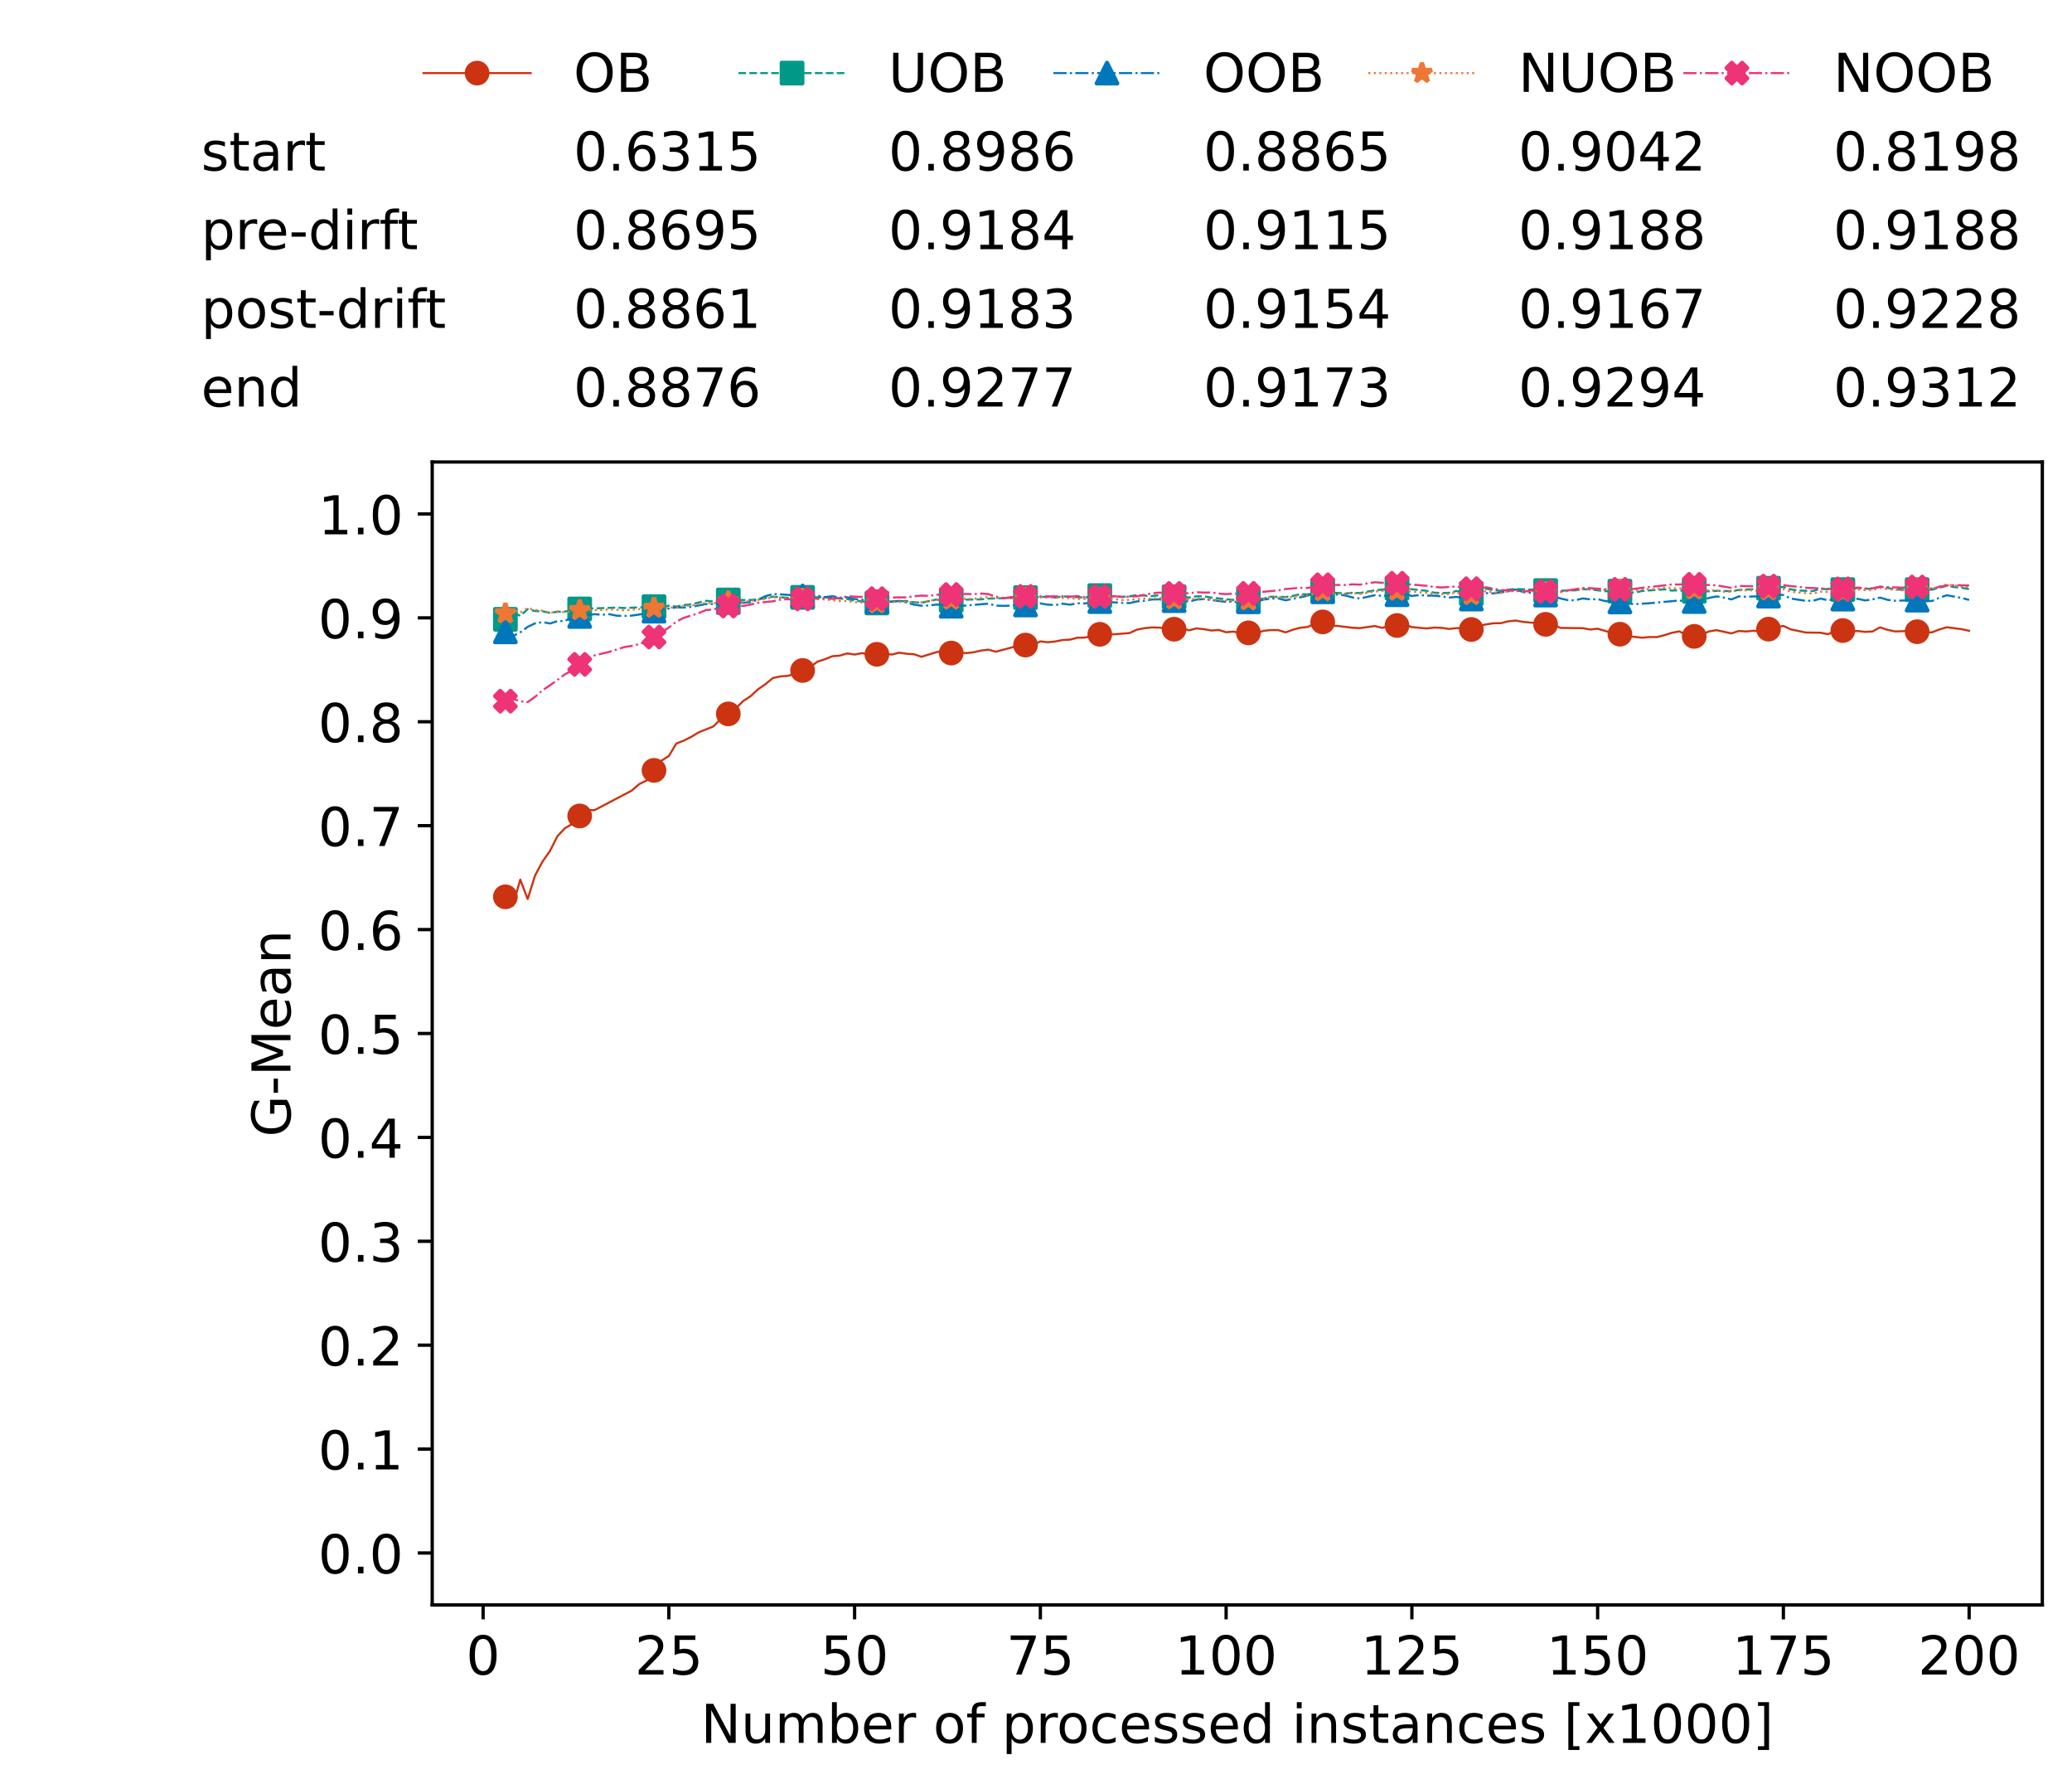<?xml version="1.0" encoding="utf-8" standalone="no"?>
<!DOCTYPE svg PUBLIC "-//W3C//DTD SVG 1.1//EN"
  "http://www.w3.org/Graphics/SVG/1.1/DTD/svg11.dtd">
<!-- Created with matplotlib (https://matplotlib.org/) -->
<svg height="432.615pt" version="1.1" viewBox="0 0 502.65 432.615" width="502.65pt" xmlns="http://www.w3.org/2000/svg" xmlns:xlink="http://www.w3.org/1999/xlink">
 <defs>
  <style type="text/css">*{stroke-linecap:butt;stroke-linejoin:round;}</style>
 </defs>
 <g id="figure_1">
  <g id="patch_1">
   <path d="M 0 432.615 
L 502.65 432.615 
L 502.65 0 
L 0 0 
z
" style="fill:#ffffff;"/>
  </g>
  <g id="axes_1">
   <g id="patch_2">
    <path d="M 104.85 389.252 
L 495.45 389.252 
L 495.45 112.052 
L 104.85 112.052 
z
" style="fill:#ffffff;"/>
   </g>
   <g id="matplotlib.axis_1">
    <g id="xtick_1">
     <g id="line2d_1">
      <defs>
       <path d="M 0 0 
L 0 3.5 
" id="m4f3572bfa1" style="stroke:#000000;stroke-width:0.8;"/>
      </defs>
      <g>
       <use style="stroke:#000000;stroke-width:0.8;" x="117.197" xlink:href="#m4f3572bfa1" y="389.252"/>
      </g>
     </g>
     <g id="text_1">
      <!-- 0 -->
      <g transform="translate(113.061 406.13)scale(0.13 -0.13)">
       <defs>
        <path d="M 31.781 66.406 
Q 24.172 66.406 20.328 58.906 
Q 16.5 51.422 16.5 36.375 
Q 16.5 21.391 20.328 13.891 
Q 24.172 6.391 31.781 6.391 
Q 39.453 6.391 43.281 13.891 
Q 47.125 21.391 47.125 36.375 
Q 47.125 51.422 43.281 58.906 
Q 39.453 66.406 31.781 66.406 
z
M 31.781 74.219 
Q 44.047 74.219 50.516 64.516 
Q 56.984 54.828 56.984 36.375 
Q 56.984 17.969 50.516 8.266 
Q 44.047 -1.422 31.781 -1.422 
Q 19.531 -1.422 13.062 8.266 
Q 6.594 17.969 6.594 36.375 
Q 6.594 54.828 13.062 64.516 
Q 19.531 74.219 31.781 74.219 
z
" id="DejaVuSans-48"/>
       </defs>
       <use xlink:href="#DejaVuSans-48"/>
      </g>
     </g>
    </g>
    <g id="xtick_2">
     <g id="line2d_2">
      <g>
       <use style="stroke:#000000;stroke-width:0.8;" x="162.259" xlink:href="#m4f3572bfa1" y="389.252"/>
      </g>
     </g>
     <g id="text_2">
      <!-- 25 -->
      <g transform="translate(153.988 406.13)scale(0.13 -0.13)">
       <defs>
        <path d="M 19.188 8.297 
L 53.609 8.297 
L 53.609 0 
L 7.328 0 
L 7.328 8.297 
Q 12.938 14.109 22.625 23.891 
Q 32.328 33.688 34.812 36.531 
Q 39.547 41.844 41.422 45.531 
Q 43.312 49.219 43.312 52.781 
Q 43.312 58.594 39.234 62.25 
Q 35.156 65.922 28.609 65.922 
Q 23.969 65.922 18.812 64.312 
Q 13.672 62.703 7.812 59.422 
L 7.812 69.391 
Q 13.766 71.781 18.938 73 
Q 24.125 74.219 28.422 74.219 
Q 39.75 74.219 46.484 68.547 
Q 53.219 62.891 53.219 53.422 
Q 53.219 48.922 51.531 44.891 
Q 49.859 40.875 45.406 35.406 
Q 44.188 33.984 37.641 27.219 
Q 31.109 20.453 19.188 8.297 
z
" id="DejaVuSans-50"/>
        <path d="M 10.797 72.906 
L 49.516 72.906 
L 49.516 64.594 
L 19.828 64.594 
L 19.828 46.734 
Q 21.969 47.469 24.109 47.828 
Q 26.266 48.188 28.422 48.188 
Q 40.625 48.188 47.75 41.5 
Q 54.891 34.812 54.891 23.391 
Q 54.891 11.625 47.562 5.094 
Q 40.234 -1.422 26.906 -1.422 
Q 22.312 -1.422 17.547 -0.641 
Q 12.797 0.141 7.719 1.703 
L 7.719 11.625 
Q 12.109 9.234 16.797 8.062 
Q 21.484 6.891 26.703 6.891 
Q 35.156 6.891 40.078 11.328 
Q 45.016 15.766 45.016 23.391 
Q 45.016 31 40.078 35.438 
Q 35.156 39.891 26.703 39.891 
Q 22.75 39.891 18.812 39.016 
Q 14.891 38.141 10.797 36.281 
z
" id="DejaVuSans-53"/>
       </defs>
       <use xlink:href="#DejaVuSans-50"/>
       <use x="63.623" xlink:href="#DejaVuSans-53"/>
      </g>
     </g>
    </g>
    <g id="xtick_3">
     <g id="line2d_3">
      <g>
       <use style="stroke:#000000;stroke-width:0.8;" x="207.322" xlink:href="#m4f3572bfa1" y="389.252"/>
      </g>
     </g>
     <g id="text_3">
      <!-- 50 -->
      <g transform="translate(199.05 406.13)scale(0.13 -0.13)">
       <use xlink:href="#DejaVuSans-53"/>
       <use x="63.623" xlink:href="#DejaVuSans-48"/>
      </g>
     </g>
    </g>
    <g id="xtick_4">
     <g id="line2d_4">
      <g>
       <use style="stroke:#000000;stroke-width:0.8;" x="252.384" xlink:href="#m4f3572bfa1" y="389.252"/>
      </g>
     </g>
     <g id="text_4">
      <!-- 75 -->
      <g transform="translate(244.113 406.13)scale(0.13 -0.13)">
       <defs>
        <path d="M 8.203 72.906 
L 55.078 72.906 
L 55.078 68.703 
L 28.609 0 
L 18.312 0 
L 43.219 64.594 
L 8.203 64.594 
z
" id="DejaVuSans-55"/>
       </defs>
       <use xlink:href="#DejaVuSans-55"/>
       <use x="63.623" xlink:href="#DejaVuSans-53"/>
      </g>
     </g>
    </g>
    <g id="xtick_5">
     <g id="line2d_5">
      <g>
       <use style="stroke:#000000;stroke-width:0.8;" x="297.446" xlink:href="#m4f3572bfa1" y="389.252"/>
      </g>
     </g>
     <g id="text_5">
      <!-- 100 -->
      <g transform="translate(285.039 406.13)scale(0.13 -0.13)">
       <defs>
        <path d="M 12.406 8.297 
L 28.516 8.297 
L 28.516 63.922 
L 10.984 60.406 
L 10.984 69.391 
L 28.422 72.906 
L 38.281 72.906 
L 38.281 8.297 
L 54.391 8.297 
L 54.391 0 
L 12.406 0 
z
" id="DejaVuSans-49"/>
       </defs>
       <use xlink:href="#DejaVuSans-49"/>
       <use x="63.623" xlink:href="#DejaVuSans-48"/>
       <use x="127.246" xlink:href="#DejaVuSans-48"/>
      </g>
     </g>
    </g>
    <g id="xtick_6">
     <g id="line2d_6">
      <g>
       <use style="stroke:#000000;stroke-width:0.8;" x="342.509" xlink:href="#m4f3572bfa1" y="389.252"/>
      </g>
     </g>
     <g id="text_6">
      <!-- 125 -->
      <g transform="translate(330.102 406.13)scale(0.13 -0.13)">
       <use xlink:href="#DejaVuSans-49"/>
       <use x="63.623" xlink:href="#DejaVuSans-50"/>
       <use x="127.246" xlink:href="#DejaVuSans-53"/>
      </g>
     </g>
    </g>
    <g id="xtick_7">
     <g id="line2d_7">
      <g>
       <use style="stroke:#000000;stroke-width:0.8;" x="387.571" xlink:href="#m4f3572bfa1" y="389.252"/>
      </g>
     </g>
     <g id="text_7">
      <!-- 150 -->
      <g transform="translate(375.164 406.13)scale(0.13 -0.13)">
       <use xlink:href="#DejaVuSans-49"/>
       <use x="63.623" xlink:href="#DejaVuSans-53"/>
       <use x="127.246" xlink:href="#DejaVuSans-48"/>
      </g>
     </g>
    </g>
    <g id="xtick_8">
     <g id="line2d_8">
      <g>
       <use style="stroke:#000000;stroke-width:0.8;" x="432.633" xlink:href="#m4f3572bfa1" y="389.252"/>
      </g>
     </g>
     <g id="text_8">
      <!-- 175 -->
      <g transform="translate(420.226 406.13)scale(0.13 -0.13)">
       <use xlink:href="#DejaVuSans-49"/>
       <use x="63.623" xlink:href="#DejaVuSans-55"/>
       <use x="127.246" xlink:href="#DejaVuSans-53"/>
      </g>
     </g>
    </g>
    <g id="xtick_9">
     <g id="line2d_9">
      <g>
       <use style="stroke:#000000;stroke-width:0.8;" x="477.695" xlink:href="#m4f3572bfa1" y="389.252"/>
      </g>
     </g>
     <g id="text_9">
      <!-- 200 -->
      <g transform="translate(465.289 406.13)scale(0.13 -0.13)">
       <use xlink:href="#DejaVuSans-50"/>
       <use x="63.623" xlink:href="#DejaVuSans-48"/>
       <use x="127.246" xlink:href="#DejaVuSans-48"/>
      </g>
     </g>
    </g>
    <g id="text_10">
     <!-- Number of processed instances [x1000] -->
     <g transform="translate(170.025 422.711)scale(0.13 -0.13)">
      <defs>
       <path d="M 9.812 72.906 
L 23.094 72.906 
L 55.422 11.922 
L 55.422 72.906 
L 64.984 72.906 
L 64.984 0 
L 51.703 0 
L 19.391 60.984 
L 19.391 0 
L 9.812 0 
z
" id="DejaVuSans-78"/>
       <path d="M 8.5 21.578 
L 8.5 54.688 
L 17.484 54.688 
L 17.484 21.922 
Q 17.484 14.156 20.5 10.266 
Q 23.531 6.391 29.594 6.391 
Q 36.859 6.391 41.078 11.031 
Q 45.312 15.672 45.312 23.688 
L 45.312 54.688 
L 54.297 54.688 
L 54.297 0 
L 45.312 0 
L 45.312 8.406 
Q 42.047 3.422 37.719 1 
Q 33.406 -1.422 27.688 -1.422 
Q 18.266 -1.422 13.375 4.438 
Q 8.5 10.297 8.5 21.578 
z
M 31.109 56 
z
" id="DejaVuSans-117"/>
       <path d="M 52 44.188 
Q 55.375 50.25 60.062 53.125 
Q 64.75 56 71.094 56 
Q 79.641 56 84.281 50.016 
Q 88.922 44.047 88.922 33.016 
L 88.922 0 
L 79.891 0 
L 79.891 32.719 
Q 79.891 40.578 77.094 44.375 
Q 74.312 48.188 68.609 48.188 
Q 61.625 48.188 57.562 43.547 
Q 53.516 38.922 53.516 30.906 
L 53.516 0 
L 44.484 0 
L 44.484 32.719 
Q 44.484 40.625 41.703 44.406 
Q 38.922 48.188 33.109 48.188 
Q 26.219 48.188 22.156 43.531 
Q 18.109 38.875 18.109 30.906 
L 18.109 0 
L 9.078 0 
L 9.078 54.688 
L 18.109 54.688 
L 18.109 46.188 
Q 21.188 51.219 25.484 53.609 
Q 29.781 56 35.688 56 
Q 41.656 56 45.828 52.969 
Q 50 49.953 52 44.188 
z
" id="DejaVuSans-109"/>
       <path d="M 48.688 27.297 
Q 48.688 37.203 44.609 42.844 
Q 40.531 48.484 33.406 48.484 
Q 26.266 48.484 22.188 42.844 
Q 18.109 37.203 18.109 27.297 
Q 18.109 17.391 22.188 11.75 
Q 26.266 6.109 33.406 6.109 
Q 40.531 6.109 44.609 11.75 
Q 48.688 17.391 48.688 27.297 
z
M 18.109 46.391 
Q 20.953 51.266 25.266 53.625 
Q 29.594 56 35.594 56 
Q 45.562 56 51.781 48.094 
Q 58.016 40.188 58.016 27.297 
Q 58.016 14.406 51.781 6.484 
Q 45.562 -1.422 35.594 -1.422 
Q 29.594 -1.422 25.266 0.953 
Q 20.953 3.328 18.109 8.203 
L 18.109 0 
L 9.078 0 
L 9.078 75.984 
L 18.109 75.984 
z
" id="DejaVuSans-98"/>
       <path d="M 56.203 29.594 
L 56.203 25.203 
L 14.891 25.203 
Q 15.484 15.922 20.484 11.062 
Q 25.484 6.203 34.422 6.203 
Q 39.594 6.203 44.453 7.469 
Q 49.312 8.734 54.109 11.281 
L 54.109 2.781 
Q 49.266 0.734 44.188 -0.344 
Q 39.109 -1.422 33.891 -1.422 
Q 20.797 -1.422 13.156 6.188 
Q 5.516 13.812 5.516 26.812 
Q 5.516 40.234 12.766 48.109 
Q 20.016 56 32.328 56 
Q 43.359 56 49.781 48.891 
Q 56.203 41.797 56.203 29.594 
z
M 47.219 32.234 
Q 47.125 39.594 43.094 43.984 
Q 39.062 48.391 32.422 48.391 
Q 24.906 48.391 20.391 44.141 
Q 15.875 39.891 15.188 32.172 
z
" id="DejaVuSans-101"/>
       <path d="M 41.109 46.297 
Q 39.594 47.172 37.812 47.578 
Q 36.031 48 33.891 48 
Q 26.266 48 22.188 43.047 
Q 18.109 38.094 18.109 28.812 
L 18.109 0 
L 9.078 0 
L 9.078 54.688 
L 18.109 54.688 
L 18.109 46.188 
Q 20.953 51.172 25.484 53.578 
Q 30.031 56 36.531 56 
Q 37.453 56 38.578 55.875 
Q 39.703 55.766 41.062 55.516 
z
" id="DejaVuSans-114"/>
       <path id="DejaVuSans-32"/>
       <path d="M 30.609 48.391 
Q 23.391 48.391 19.188 42.75 
Q 14.984 37.109 14.984 27.297 
Q 14.984 17.484 19.156 11.844 
Q 23.344 6.203 30.609 6.203 
Q 37.797 6.203 41.984 11.859 
Q 46.188 17.531 46.188 27.297 
Q 46.188 37.016 41.984 42.703 
Q 37.797 48.391 30.609 48.391 
z
M 30.609 56 
Q 42.328 56 49.016 48.375 
Q 55.719 40.766 55.719 27.297 
Q 55.719 13.875 49.016 6.219 
Q 42.328 -1.422 30.609 -1.422 
Q 18.844 -1.422 12.172 6.219 
Q 5.516 13.875 5.516 27.297 
Q 5.516 40.766 12.172 48.375 
Q 18.844 56 30.609 56 
z
" id="DejaVuSans-111"/>
       <path d="M 37.109 75.984 
L 37.109 68.5 
L 28.516 68.5 
Q 23.688 68.5 21.797 66.547 
Q 19.922 64.594 19.922 59.516 
L 19.922 54.688 
L 34.719 54.688 
L 34.719 47.703 
L 19.922 47.703 
L 19.922 0 
L 10.891 0 
L 10.891 47.703 
L 2.297 47.703 
L 2.297 54.688 
L 10.891 54.688 
L 10.891 58.5 
Q 10.891 67.625 15.141 71.797 
Q 19.391 75.984 28.609 75.984 
z
" id="DejaVuSans-102"/>
       <path d="M 18.109 8.203 
L 18.109 -20.797 
L 9.078 -20.797 
L 9.078 54.688 
L 18.109 54.688 
L 18.109 46.391 
Q 20.953 51.266 25.266 53.625 
Q 29.594 56 35.594 56 
Q 45.562 56 51.781 48.094 
Q 58.016 40.188 58.016 27.297 
Q 58.016 14.406 51.781 6.484 
Q 45.562 -1.422 35.594 -1.422 
Q 29.594 -1.422 25.266 0.953 
Q 20.953 3.328 18.109 8.203 
z
M 48.688 27.297 
Q 48.688 37.203 44.609 42.844 
Q 40.531 48.484 33.406 48.484 
Q 26.266 48.484 22.188 42.844 
Q 18.109 37.203 18.109 27.297 
Q 18.109 17.391 22.188 11.75 
Q 26.266 6.109 33.406 6.109 
Q 40.531 6.109 44.609 11.75 
Q 48.688 17.391 48.688 27.297 
z
" id="DejaVuSans-112"/>
       <path d="M 48.781 52.594 
L 48.781 44.188 
Q 44.969 46.297 41.141 47.344 
Q 37.312 48.391 33.406 48.391 
Q 24.656 48.391 19.812 42.844 
Q 14.984 37.312 14.984 27.297 
Q 14.984 17.281 19.812 11.734 
Q 24.656 6.203 33.406 6.203 
Q 37.312 6.203 41.141 7.25 
Q 44.969 8.297 48.781 10.406 
L 48.781 2.094 
Q 45.016 0.344 40.984 -0.531 
Q 36.969 -1.422 32.422 -1.422 
Q 20.062 -1.422 12.781 6.344 
Q 5.516 14.109 5.516 27.297 
Q 5.516 40.672 12.859 48.328 
Q 20.219 56 33.016 56 
Q 37.156 56 41.109 55.141 
Q 45.062 54.297 48.781 52.594 
z
" id="DejaVuSans-99"/>
       <path d="M 44.281 53.078 
L 44.281 44.578 
Q 40.484 46.531 36.375 47.5 
Q 32.281 48.484 27.875 48.484 
Q 21.188 48.484 17.844 46.438 
Q 14.5 44.391 14.5 40.281 
Q 14.5 37.156 16.891 35.375 
Q 19.281 33.594 26.516 31.984 
L 29.594 31.297 
Q 39.156 29.25 43.188 25.516 
Q 47.219 21.781 47.219 15.094 
Q 47.219 7.469 41.188 3.016 
Q 35.156 -1.422 24.609 -1.422 
Q 20.219 -1.422 15.453 -0.562 
Q 10.688 0.297 5.422 2 
L 5.422 11.281 
Q 10.406 8.688 15.234 7.391 
Q 20.062 6.109 24.812 6.109 
Q 31.156 6.109 34.562 8.281 
Q 37.984 10.453 37.984 14.406 
Q 37.984 18.062 35.516 20.016 
Q 33.062 21.969 24.703 23.781 
L 21.578 24.516 
Q 13.234 26.266 9.516 29.906 
Q 5.812 33.547 5.812 39.891 
Q 5.812 47.609 11.281 51.797 
Q 16.75 56 26.812 56 
Q 31.781 56 36.172 55.266 
Q 40.578 54.547 44.281 53.078 
z
" id="DejaVuSans-115"/>
       <path d="M 45.406 46.391 
L 45.406 75.984 
L 54.391 75.984 
L 54.391 0 
L 45.406 0 
L 45.406 8.203 
Q 42.578 3.328 38.25 0.953 
Q 33.938 -1.422 27.875 -1.422 
Q 17.969 -1.422 11.734 6.484 
Q 5.516 14.406 5.516 27.297 
Q 5.516 40.188 11.734 48.094 
Q 17.969 56 27.875 56 
Q 33.938 56 38.25 53.625 
Q 42.578 51.266 45.406 46.391 
z
M 14.797 27.297 
Q 14.797 17.391 18.875 11.75 
Q 22.953 6.109 30.078 6.109 
Q 37.203 6.109 41.297 11.75 
Q 45.406 17.391 45.406 27.297 
Q 45.406 37.203 41.297 42.844 
Q 37.203 48.484 30.078 48.484 
Q 22.953 48.484 18.875 42.844 
Q 14.797 37.203 14.797 27.297 
z
" id="DejaVuSans-100"/>
       <path d="M 9.422 54.688 
L 18.406 54.688 
L 18.406 0 
L 9.422 0 
z
M 9.422 75.984 
L 18.406 75.984 
L 18.406 64.594 
L 9.422 64.594 
z
" id="DejaVuSans-105"/>
       <path d="M 54.891 33.016 
L 54.891 0 
L 45.906 0 
L 45.906 32.719 
Q 45.906 40.484 42.875 44.328 
Q 39.844 48.188 33.797 48.188 
Q 26.516 48.188 22.312 43.547 
Q 18.109 38.922 18.109 30.906 
L 18.109 0 
L 9.078 0 
L 9.078 54.688 
L 18.109 54.688 
L 18.109 46.188 
Q 21.344 51.125 25.703 53.562 
Q 30.078 56 35.797 56 
Q 45.219 56 50.047 50.172 
Q 54.891 44.344 54.891 33.016 
z
" id="DejaVuSans-110"/>
       <path d="M 18.312 70.219 
L 18.312 54.688 
L 36.812 54.688 
L 36.812 47.703 
L 18.312 47.703 
L 18.312 18.016 
Q 18.312 11.328 20.141 9.422 
Q 21.969 7.516 27.594 7.516 
L 36.812 7.516 
L 36.812 0 
L 27.594 0 
Q 17.188 0 13.234 3.875 
Q 9.281 7.766 9.281 18.016 
L 9.281 47.703 
L 2.688 47.703 
L 2.688 54.688 
L 9.281 54.688 
L 9.281 70.219 
z
" id="DejaVuSans-116"/>
       <path d="M 34.281 27.484 
Q 23.391 27.484 19.188 25 
Q 14.984 22.516 14.984 16.5 
Q 14.984 11.719 18.141 8.906 
Q 21.297 6.109 26.703 6.109 
Q 34.188 6.109 38.703 11.406 
Q 43.219 16.703 43.219 25.484 
L 43.219 27.484 
z
M 52.203 31.203 
L 52.203 0 
L 43.219 0 
L 43.219 8.297 
Q 40.141 3.328 35.547 0.953 
Q 30.953 -1.422 24.312 -1.422 
Q 15.922 -1.422 10.953 3.297 
Q 6 8.016 6 15.922 
Q 6 25.141 12.172 29.828 
Q 18.359 34.516 30.609 34.516 
L 43.219 34.516 
L 43.219 35.406 
Q 43.219 41.609 39.141 45 
Q 35.062 48.391 27.688 48.391 
Q 23 48.391 18.547 47.266 
Q 14.109 46.141 10.016 43.891 
L 10.016 52.203 
Q 14.938 54.109 19.578 55.047 
Q 24.219 56 28.609 56 
Q 40.484 56 46.344 49.844 
Q 52.203 43.703 52.203 31.203 
z
" id="DejaVuSans-97"/>
       <path d="M 8.594 75.984 
L 29.297 75.984 
L 29.297 69 
L 17.578 69 
L 17.578 -6.203 
L 29.297 -6.203 
L 29.297 -13.188 
L 8.594 -13.188 
z
" id="DejaVuSans-91"/>
       <path d="M 54.891 54.688 
L 35.109 28.078 
L 55.906 0 
L 45.312 0 
L 29.391 21.484 
L 13.484 0 
L 2.875 0 
L 24.125 28.609 
L 4.688 54.688 
L 15.281 54.688 
L 29.781 35.203 
L 44.281 54.688 
z
" id="DejaVuSans-120"/>
       <path d="M 30.422 75.984 
L 30.422 -13.188 
L 9.719 -13.188 
L 9.719 -6.203 
L 21.391 -6.203 
L 21.391 69 
L 9.719 69 
L 9.719 75.984 
z
" id="DejaVuSans-93"/>
      </defs>
      <use xlink:href="#DejaVuSans-78"/>
      <use x="74.805" xlink:href="#DejaVuSans-117"/>
      <use x="138.184" xlink:href="#DejaVuSans-109"/>
      <use x="235.596" xlink:href="#DejaVuSans-98"/>
      <use x="299.072" xlink:href="#DejaVuSans-101"/>
      <use x="360.596" xlink:href="#DejaVuSans-114"/>
      <use x="401.709" xlink:href="#DejaVuSans-32"/>
      <use x="433.496" xlink:href="#DejaVuSans-111"/>
      <use x="494.678" xlink:href="#DejaVuSans-102"/>
      <use x="529.883" xlink:href="#DejaVuSans-32"/>
      <use x="561.67" xlink:href="#DejaVuSans-112"/>
      <use x="625.146" xlink:href="#DejaVuSans-114"/>
      <use x="664.01" xlink:href="#DejaVuSans-111"/>
      <use x="725.191" xlink:href="#DejaVuSans-99"/>
      <use x="780.172" xlink:href="#DejaVuSans-101"/>
      <use x="841.695" xlink:href="#DejaVuSans-115"/>
      <use x="893.795" xlink:href="#DejaVuSans-115"/>
      <use x="945.895" xlink:href="#DejaVuSans-101"/>
      <use x="1007.418" xlink:href="#DejaVuSans-100"/>
      <use x="1070.895" xlink:href="#DejaVuSans-32"/>
      <use x="1102.682" xlink:href="#DejaVuSans-105"/>
      <use x="1130.465" xlink:href="#DejaVuSans-110"/>
      <use x="1193.844" xlink:href="#DejaVuSans-115"/>
      <use x="1245.943" xlink:href="#DejaVuSans-116"/>
      <use x="1285.152" xlink:href="#DejaVuSans-97"/>
      <use x="1346.432" xlink:href="#DejaVuSans-110"/>
      <use x="1409.811" xlink:href="#DejaVuSans-99"/>
      <use x="1464.791" xlink:href="#DejaVuSans-101"/>
      <use x="1526.314" xlink:href="#DejaVuSans-115"/>
      <use x="1578.414" xlink:href="#DejaVuSans-32"/>
      <use x="1610.201" xlink:href="#DejaVuSans-91"/>
      <use x="1649.215" xlink:href="#DejaVuSans-120"/>
      <use x="1708.395" xlink:href="#DejaVuSans-49"/>
      <use x="1772.018" xlink:href="#DejaVuSans-48"/>
      <use x="1835.641" xlink:href="#DejaVuSans-48"/>
      <use x="1899.264" xlink:href="#DejaVuSans-48"/>
      <use x="1962.887" xlink:href="#DejaVuSans-93"/>
     </g>
    </g>
   </g>
   <g id="matplotlib.axis_2">
    <g id="ytick_1">
     <g id="line2d_10">
      <defs>
       <path d="M 0 0 
L -3.5 0 
" id="m43c61f0c49" style="stroke:#000000;stroke-width:0.8;"/>
      </defs>
      <g>
       <use style="stroke:#000000;stroke-width:0.8;" x="104.85" xlink:href="#m43c61f0c49" y="376.652"/>
      </g>
     </g>
     <g id="text_11">
      <!-- 0.0 -->
      <g transform="translate(77.176 381.591)scale(0.13 -0.13)">
       <defs>
        <path d="M 10.688 12.406 
L 21 12.406 
L 21 0 
L 10.688 0 
z
" id="DejaVuSans-46"/>
       </defs>
       <use xlink:href="#DejaVuSans-48"/>
       <use x="63.623" xlink:href="#DejaVuSans-46"/>
       <use x="95.41" xlink:href="#DejaVuSans-48"/>
      </g>
     </g>
    </g>
    <g id="ytick_2">
     <g id="line2d_11">
      <g>
       <use style="stroke:#000000;stroke-width:0.8;" x="104.85" xlink:href="#m43c61f0c49" y="351.452"/>
      </g>
     </g>
     <g id="text_12">
      <!-- 0.1 -->
      <g transform="translate(77.176 356.391)scale(0.13 -0.13)">
       <use xlink:href="#DejaVuSans-48"/>
       <use x="63.623" xlink:href="#DejaVuSans-46"/>
       <use x="95.41" xlink:href="#DejaVuSans-49"/>
      </g>
     </g>
    </g>
    <g id="ytick_3">
     <g id="line2d_12">
      <g>
       <use style="stroke:#000000;stroke-width:0.8;" x="104.85" xlink:href="#m43c61f0c49" y="326.252"/>
      </g>
     </g>
     <g id="text_13">
      <!-- 0.2 -->
      <g transform="translate(77.176 331.191)scale(0.13 -0.13)">
       <use xlink:href="#DejaVuSans-48"/>
       <use x="63.623" xlink:href="#DejaVuSans-46"/>
       <use x="95.41" xlink:href="#DejaVuSans-50"/>
      </g>
     </g>
    </g>
    <g id="ytick_4">
     <g id="line2d_13">
      <g>
       <use style="stroke:#000000;stroke-width:0.8;" x="104.85" xlink:href="#m43c61f0c49" y="301.052"/>
      </g>
     </g>
     <g id="text_14">
      <!-- 0.3 -->
      <g transform="translate(77.176 305.991)scale(0.13 -0.13)">
       <defs>
        <path d="M 40.578 39.312 
Q 47.656 37.797 51.625 33 
Q 55.609 28.219 55.609 21.188 
Q 55.609 10.406 48.188 4.484 
Q 40.766 -1.422 27.094 -1.422 
Q 22.516 -1.422 17.656 -0.516 
Q 12.797 0.391 7.625 2.203 
L 7.625 11.719 
Q 11.719 9.328 16.594 8.109 
Q 21.484 6.891 26.812 6.891 
Q 36.078 6.891 40.938 10.547 
Q 45.797 14.203 45.797 21.188 
Q 45.797 27.641 41.281 31.266 
Q 36.766 34.906 28.719 34.906 
L 20.219 34.906 
L 20.219 43.016 
L 29.109 43.016 
Q 36.375 43.016 40.234 45.922 
Q 44.094 48.828 44.094 54.297 
Q 44.094 59.906 40.109 62.906 
Q 36.141 65.922 28.719 65.922 
Q 24.656 65.922 20.016 65.031 
Q 15.375 64.156 9.812 62.312 
L 9.812 71.094 
Q 15.438 72.656 20.344 73.438 
Q 25.25 74.219 29.594 74.219 
Q 40.828 74.219 47.359 69.109 
Q 53.906 64.016 53.906 55.328 
Q 53.906 49.266 50.438 45.094 
Q 46.969 40.922 40.578 39.312 
z
" id="DejaVuSans-51"/>
       </defs>
       <use xlink:href="#DejaVuSans-48"/>
       <use x="63.623" xlink:href="#DejaVuSans-46"/>
       <use x="95.41" xlink:href="#DejaVuSans-51"/>
      </g>
     </g>
    </g>
    <g id="ytick_5">
     <g id="line2d_14">
      <g>
       <use style="stroke:#000000;stroke-width:0.8;" x="104.85" xlink:href="#m43c61f0c49" y="275.852"/>
      </g>
     </g>
     <g id="text_15">
      <!-- 0.4 -->
      <g transform="translate(77.176 280.791)scale(0.13 -0.13)">
       <defs>
        <path d="M 37.797 64.312 
L 12.891 25.391 
L 37.797 25.391 
z
M 35.203 72.906 
L 47.609 72.906 
L 47.609 25.391 
L 58.016 25.391 
L 58.016 17.188 
L 47.609 17.188 
L 47.609 0 
L 37.797 0 
L 37.797 17.188 
L 4.891 17.188 
L 4.891 26.703 
z
" id="DejaVuSans-52"/>
       </defs>
       <use xlink:href="#DejaVuSans-48"/>
       <use x="63.623" xlink:href="#DejaVuSans-46"/>
       <use x="95.41" xlink:href="#DejaVuSans-52"/>
      </g>
     </g>
    </g>
    <g id="ytick_6">
     <g id="line2d_15">
      <g>
       <use style="stroke:#000000;stroke-width:0.8;" x="104.85" xlink:href="#m43c61f0c49" y="250.652"/>
      </g>
     </g>
     <g id="text_16">
      <!-- 0.5 -->
      <g transform="translate(77.176 255.591)scale(0.13 -0.13)">
       <use xlink:href="#DejaVuSans-48"/>
       <use x="63.623" xlink:href="#DejaVuSans-46"/>
       <use x="95.41" xlink:href="#DejaVuSans-53"/>
      </g>
     </g>
    </g>
    <g id="ytick_7">
     <g id="line2d_16">
      <g>
       <use style="stroke:#000000;stroke-width:0.8;" x="104.85" xlink:href="#m43c61f0c49" y="225.452"/>
      </g>
     </g>
     <g id="text_17">
      <!-- 0.6 -->
      <g transform="translate(77.176 230.391)scale(0.13 -0.13)">
       <defs>
        <path d="M 33.016 40.375 
Q 26.375 40.375 22.484 35.828 
Q 18.609 31.297 18.609 23.391 
Q 18.609 15.531 22.484 10.953 
Q 26.375 6.391 33.016 6.391 
Q 39.656 6.391 43.531 10.953 
Q 47.406 15.531 47.406 23.391 
Q 47.406 31.297 43.531 35.828 
Q 39.656 40.375 33.016 40.375 
z
M 52.594 71.297 
L 52.594 62.312 
Q 48.875 64.062 45.094 64.984 
Q 41.312 65.922 37.594 65.922 
Q 27.828 65.922 22.672 59.328 
Q 17.531 52.734 16.797 39.406 
Q 19.672 43.656 24.016 45.922 
Q 28.375 48.188 33.594 48.188 
Q 44.578 48.188 50.953 41.516 
Q 57.328 34.859 57.328 23.391 
Q 57.328 12.156 50.688 5.359 
Q 44.047 -1.422 33.016 -1.422 
Q 20.359 -1.422 13.672 8.266 
Q 6.984 17.969 6.984 36.375 
Q 6.984 53.656 15.188 63.938 
Q 23.391 74.219 37.203 74.219 
Q 40.922 74.219 44.703 73.484 
Q 48.484 72.75 52.594 71.297 
z
" id="DejaVuSans-54"/>
       </defs>
       <use xlink:href="#DejaVuSans-48"/>
       <use x="63.623" xlink:href="#DejaVuSans-46"/>
       <use x="95.41" xlink:href="#DejaVuSans-54"/>
      </g>
     </g>
    </g>
    <g id="ytick_8">
     <g id="line2d_17">
      <g>
       <use style="stroke:#000000;stroke-width:0.8;" x="104.85" xlink:href="#m43c61f0c49" y="200.252"/>
      </g>
     </g>
     <g id="text_18">
      <!-- 0.7 -->
      <g transform="translate(77.176 205.191)scale(0.13 -0.13)">
       <use xlink:href="#DejaVuSans-48"/>
       <use x="63.623" xlink:href="#DejaVuSans-46"/>
       <use x="95.41" xlink:href="#DejaVuSans-55"/>
      </g>
     </g>
    </g>
    <g id="ytick_9">
     <g id="line2d_18">
      <g>
       <use style="stroke:#000000;stroke-width:0.8;" x="104.85" xlink:href="#m43c61f0c49" y="175.052"/>
      </g>
     </g>
     <g id="text_19">
      <!-- 0.8 -->
      <g transform="translate(77.176 179.991)scale(0.13 -0.13)">
       <defs>
        <path d="M 31.781 34.625 
Q 24.75 34.625 20.719 30.859 
Q 16.703 27.094 16.703 20.516 
Q 16.703 13.922 20.719 10.156 
Q 24.75 6.391 31.781 6.391 
Q 38.812 6.391 42.859 10.172 
Q 46.922 13.969 46.922 20.516 
Q 46.922 27.094 42.891 30.859 
Q 38.875 34.625 31.781 34.625 
z
M 21.922 38.812 
Q 15.578 40.375 12.031 44.719 
Q 8.5 49.078 8.5 55.328 
Q 8.5 64.062 14.719 69.141 
Q 20.953 74.219 31.781 74.219 
Q 42.672 74.219 48.875 69.141 
Q 55.078 64.062 55.078 55.328 
Q 55.078 49.078 51.531 44.719 
Q 48 40.375 41.703 38.812 
Q 48.828 37.156 52.797 32.312 
Q 56.781 27.484 56.781 20.516 
Q 56.781 9.906 50.312 4.234 
Q 43.844 -1.422 31.781 -1.422 
Q 19.734 -1.422 13.25 4.234 
Q 6.781 9.906 6.781 20.516 
Q 6.781 27.484 10.781 32.312 
Q 14.797 37.156 21.922 38.812 
z
M 18.312 54.391 
Q 18.312 48.734 21.844 45.562 
Q 25.391 42.391 31.781 42.391 
Q 38.141 42.391 41.719 45.562 
Q 45.312 48.734 45.312 54.391 
Q 45.312 60.062 41.719 63.234 
Q 38.141 66.406 31.781 66.406 
Q 25.391 66.406 21.844 63.234 
Q 18.312 60.062 18.312 54.391 
z
" id="DejaVuSans-56"/>
       </defs>
       <use xlink:href="#DejaVuSans-48"/>
       <use x="63.623" xlink:href="#DejaVuSans-46"/>
       <use x="95.41" xlink:href="#DejaVuSans-56"/>
      </g>
     </g>
    </g>
    <g id="ytick_10">
     <g id="line2d_19">
      <g>
       <use style="stroke:#000000;stroke-width:0.8;" x="104.85" xlink:href="#m43c61f0c49" y="149.852"/>
      </g>
     </g>
     <g id="text_20">
      <!-- 0.9 -->
      <g transform="translate(77.176 154.791)scale(0.13 -0.13)">
       <defs>
        <path d="M 10.984 1.516 
L 10.984 10.5 
Q 14.703 8.734 18.5 7.812 
Q 22.312 6.891 25.984 6.891 
Q 35.75 6.891 40.891 13.453 
Q 46.047 20.016 46.781 33.406 
Q 43.953 29.203 39.594 26.953 
Q 35.25 24.703 29.984 24.703 
Q 19.047 24.703 12.672 31.312 
Q 6.297 37.938 6.297 49.422 
Q 6.297 60.641 12.938 67.422 
Q 19.578 74.219 30.609 74.219 
Q 43.266 74.219 49.922 64.516 
Q 56.594 54.828 56.594 36.375 
Q 56.594 19.141 48.406 8.859 
Q 40.234 -1.422 26.422 -1.422 
Q 22.703 -1.422 18.891 -0.688 
Q 15.094 0.047 10.984 1.516 
z
M 30.609 32.422 
Q 37.25 32.422 41.125 36.953 
Q 45.016 41.5 45.016 49.422 
Q 45.016 57.281 41.125 61.844 
Q 37.25 66.406 30.609 66.406 
Q 23.969 66.406 20.094 61.844 
Q 16.219 57.281 16.219 49.422 
Q 16.219 41.5 20.094 36.953 
Q 23.969 32.422 30.609 32.422 
z
" id="DejaVuSans-57"/>
       </defs>
       <use xlink:href="#DejaVuSans-48"/>
       <use x="63.623" xlink:href="#DejaVuSans-46"/>
       <use x="95.41" xlink:href="#DejaVuSans-57"/>
      </g>
     </g>
    </g>
    <g id="ytick_11">
     <g id="line2d_20">
      <g>
       <use style="stroke:#000000;stroke-width:0.8;" x="104.85" xlink:href="#m43c61f0c49" y="124.652"/>
      </g>
     </g>
     <g id="text_21">
      <!-- 1.0 -->
      <g transform="translate(77.176 129.591)scale(0.13 -0.13)">
       <use xlink:href="#DejaVuSans-49"/>
       <use x="63.623" xlink:href="#DejaVuSans-46"/>
       <use x="95.41" xlink:href="#DejaVuSans-48"/>
      </g>
     </g>
    </g>
    <g id="text_22">
     <!-- G-Mean -->
     <g transform="translate(70.472 275.744)rotate(-90)scale(0.13 -0.13)">
      <defs>
       <path d="M 59.516 10.406 
L 59.516 29.984 
L 43.406 29.984 
L 43.406 38.094 
L 69.281 38.094 
L 69.281 6.781 
Q 63.578 2.734 56.688 0.656 
Q 49.812 -1.422 42 -1.422 
Q 24.906 -1.422 15.25 8.562 
Q 5.609 18.562 5.609 36.375 
Q 5.609 54.25 15.25 64.234 
Q 24.906 74.219 42 74.219 
Q 49.125 74.219 55.547 72.453 
Q 61.969 70.703 67.391 67.281 
L 67.391 56.781 
Q 61.922 61.422 55.766 63.766 
Q 49.609 66.109 42.828 66.109 
Q 29.438 66.109 22.719 58.641 
Q 16.016 51.172 16.016 36.375 
Q 16.016 21.625 22.719 14.156 
Q 29.438 6.688 42.828 6.688 
Q 48.047 6.688 52.141 7.594 
Q 56.25 8.5 59.516 10.406 
z
" id="DejaVuSans-71"/>
       <path d="M 4.891 31.391 
L 31.203 31.391 
L 31.203 23.391 
L 4.891 23.391 
z
" id="DejaVuSans-45"/>
       <path d="M 9.812 72.906 
L 24.516 72.906 
L 43.109 23.297 
L 61.812 72.906 
L 76.516 72.906 
L 76.516 0 
L 66.891 0 
L 66.891 64.016 
L 48.094 14.016 
L 38.188 14.016 
L 19.391 64.016 
L 19.391 0 
L 9.812 0 
z
" id="DejaVuSans-77"/>
      </defs>
      <use xlink:href="#DejaVuSans-71"/>
      <use x="77.49" xlink:href="#DejaVuSans-45"/>
      <use x="113.574" xlink:href="#DejaVuSans-77"/>
      <use x="199.854" xlink:href="#DejaVuSans-101"/>
      <use x="261.377" xlink:href="#DejaVuSans-97"/>
      <use x="322.656" xlink:href="#DejaVuSans-110"/>
     </g>
    </g>
   </g>
   <g id="line2d_21"/>
   <g id="line2d_22"/>
   <g id="line2d_23"/>
   <g id="line2d_24"/>
   <g id="line2d_25"/>
   <g id="line2d_26">
    <path clip-path="url(#pb1d87ba3da)" d="M 122.605 217.507 
L 124.407 219.676 
L 126.21 213.332 
L 128.012 218.04 
L 129.815 212.303 
L 131.617 208.946 
L 133.419 206.387 
L 135.222 202.822 
L 137.024 200.886 
L 138.827 199.836 
L 140.629 197.896 
L 142.432 196.453 
L 144.234 196.483 
L 153.247 191.749 
L 155.049 190.18 
L 156.852 189.293 
L 160.457 184.5 
L 162.259 183.346 
L 164.062 180.346 
L 165.864 179.624 
L 167.667 178.726 
L 169.469 177.625 
L 173.074 176.171 
L 174.877 174.378 
L 178.482 171.827 
L 180.284 170.02 
L 182.087 168.85 
L 183.889 167.175 
L 185.692 165.935 
L 187.494 164.446 
L 189.297 164.049 
L 191.099 163.921 
L 192.902 163.414 
L 196.507 161.787 
L 198.309 160.47 
L 200.112 159.888 
L 201.914 159.16 
L 203.717 159.011 
L 205.519 158.47 
L 207.322 158.747 
L 209.124 158.405 
L 210.927 158.777 
L 214.532 158.566 
L 216.334 158.75 
L 218.137 158.302 
L 219.939 158.552 
L 221.742 158.674 
L 223.544 159.293 
L 227.149 158.178 
L 228.952 157.805 
L 230.754 158.386 
L 232.557 158.282 
L 234.359 158.397 
L 236.162 158.208 
L 237.964 157.791 
L 239.767 157.562 
L 241.569 158.06 
L 246.976 156.622 
L 248.779 156.452 
L 250.581 156.441 
L 252.384 155.562 
L 254.186 155.769 
L 255.989 155.584 
L 257.791 155.214 
L 259.594 155.132 
L 261.396 154.662 
L 263.199 154.637 
L 266.804 153.84 
L 270.409 153.83 
L 274.014 153.537 
L 275.816 152.71 
L 277.619 152.358 
L 279.421 152.179 
L 281.224 152.21 
L 283.026 152.479 
L 284.829 152.605 
L 286.631 152.309 
L 288.434 152.881 
L 290.236 152.411 
L 292.039 152.584 
L 293.841 152.921 
L 295.644 152.787 
L 297.446 153.344 
L 299.249 153.181 
L 301.051 153.615 
L 302.854 153.49 
L 304.656 153.658 
L 306.459 153.001 
L 308.261 152.816 
L 310.064 152.814 
L 311.866 153.373 
L 313.669 152.72 
L 315.471 152.239 
L 317.274 152.059 
L 319.076 151.159 
L 320.879 150.836 
L 322.681 151.741 
L 324.484 151.814 
L 328.089 152.252 
L 329.891 152.341 
L 333.496 151.829 
L 335.299 152.27 
L 337.101 151.835 
L 340.706 151.462 
L 342.509 152.098 
L 346.114 152.424 
L 347.916 152.204 
L 349.719 152.269 
L 351.521 152.537 
L 353.324 152.341 
L 355.126 152.396 
L 356.928 152.675 
L 358.731 151.821 
L 360.533 151.428 
L 362.336 151.164 
L 364.138 151.137 
L 365.941 150.678 
L 367.743 150.508 
L 369.546 150.835 
L 376.756 151.499 
L 378.558 152.284 
L 383.966 152.358 
L 385.768 152.677 
L 387.571 152.482 
L 391.176 153.533 
L 392.978 153.815 
L 394.781 154.288 
L 398.386 154.663 
L 400.188 154.496 
L 401.991 154.511 
L 403.793 154.049 
L 405.596 153.471 
L 407.398 153.13 
L 409.201 154.033 
L 411.003 154.342 
L 412.806 153.862 
L 414.608 153.138 
L 416.411 152.833 
L 420.016 153.62 
L 421.818 153.036 
L 423.621 153.149 
L 425.423 152.985 
L 427.226 153.117 
L 430.831 152.151 
L 432.633 151.8 
L 434.436 152.65 
L 438.041 153.403 
L 441.646 153.461 
L 443.448 153.806 
L 445.251 153.096 
L 447.053 152.93 
L 448.856 153.161 
L 450.658 153.037 
L 452.461 153.259 
L 454.263 153.154 
L 456.066 152.154 
L 457.868 152.744 
L 459.671 153.139 
L 461.473 153.101 
L 463.276 152.929 
L 466.881 153.402 
L 468.683 153.364 
L 470.485 152.657 
L 472.288 152.13 
L 475.893 152.594 
L 477.695 152.984 
L 477.695 152.984 
" style="fill:none;stroke:#cc3311;stroke-linecap:square;stroke-width:0.5;"/>
    <defs>
     <path d="M 0 2.5 
C 0.663 2.5 1.299 2.237 1.768 1.768 
C 2.237 1.299 2.5 0.663 2.5 0 
C 2.5 -0.663 2.237 -1.299 1.768 -1.768 
C 1.299 -2.237 0.663 -2.5 0 -2.5 
C -0.663 -2.5 -1.299 -2.237 -1.768 -1.768 
C -2.237 -1.299 -2.5 -0.663 -2.5 0 
C -2.5 0.663 -2.237 1.299 -1.768 1.768 
C -1.299 2.237 -0.663 2.5 0 2.5 
z
" id="m0270663490" style="stroke:#cc3311;"/>
    </defs>
    <g clip-path="url(#pb1d87ba3da)">
     <use style="fill:#cc3311;stroke:#cc3311;" x="122.605" xlink:href="#m0270663490" y="217.507"/>
     <use style="fill:#cc3311;stroke:#cc3311;" x="140.629" xlink:href="#m0270663490" y="197.896"/>
     <use style="fill:#cc3311;stroke:#cc3311;" x="158.654" xlink:href="#m0270663490" y="186.84"/>
     <use style="fill:#cc3311;stroke:#cc3311;" x="176.679" xlink:href="#m0270663490" y="173.143"/>
     <use style="fill:#cc3311;stroke:#cc3311;" x="194.704" xlink:href="#m0270663490" y="162.611"/>
     <use style="fill:#cc3311;stroke:#cc3311;" x="212.729" xlink:href="#m0270663490" y="158.692"/>
     <use style="fill:#cc3311;stroke:#cc3311;" x="230.754" xlink:href="#m0270663490" y="158.386"/>
     <use style="fill:#cc3311;stroke:#cc3311;" x="248.779" xlink:href="#m0270663490" y="156.452"/>
     <use style="fill:#cc3311;stroke:#cc3311;" x="266.804" xlink:href="#m0270663490" y="153.84"/>
     <use style="fill:#cc3311;stroke:#cc3311;" x="284.829" xlink:href="#m0270663490" y="152.605"/>
     <use style="fill:#cc3311;stroke:#cc3311;" x="302.854" xlink:href="#m0270663490" y="153.49"/>
     <use style="fill:#cc3311;stroke:#cc3311;" x="320.879" xlink:href="#m0270663490" y="150.836"/>
     <use style="fill:#cc3311;stroke:#cc3311;" x="338.904" xlink:href="#m0270663490" y="151.703"/>
     <use style="fill:#cc3311;stroke:#cc3311;" x="356.928" xlink:href="#m0270663490" y="152.675"/>
     <use style="fill:#cc3311;stroke:#cc3311;" x="374.953" xlink:href="#m0270663490" y="151.422"/>
     <use style="fill:#cc3311;stroke:#cc3311;" x="392.978" xlink:href="#m0270663490" y="153.815"/>
     <use style="fill:#cc3311;stroke:#cc3311;" x="411.003" xlink:href="#m0270663490" y="154.342"/>
     <use style="fill:#cc3311;stroke:#cc3311;" x="429.028" xlink:href="#m0270663490" y="152.585"/>
     <use style="fill:#cc3311;stroke:#cc3311;" x="447.053" xlink:href="#m0270663490" y="152.93"/>
     <use style="fill:#cc3311;stroke:#cc3311;" x="465.078" xlink:href="#m0270663490" y="153.207"/>
    </g>
   </g>
   <g id="line2d_27"/>
   <g id="line2d_28"/>
   <g id="line2d_29"/>
   <g id="line2d_30"/>
   <g id="line2d_31">
    <path clip-path="url(#pb1d87ba3da)" d="M 122.605 150.209 
L 124.407 148.47 
L 126.21 149.358 
L 128.012 147.743 
L 129.815 148.205 
L 131.617 148.255 
L 133.419 148.643 
L 135.222 148.376 
L 137.024 148.332 
L 140.629 147.693 
L 149.642 147.358 
L 151.444 147.465 
L 158.654 147.133 
L 160.457 147.241 
L 162.259 146.907 
L 164.062 147.126 
L 165.864 146.754 
L 167.667 146.576 
L 171.272 145.708 
L 173.074 145.891 
L 174.877 145.775 
L 176.679 145.508 
L 182.087 145.51 
L 183.889 145.372 
L 187.494 144.717 
L 191.099 144.997 
L 192.902 144.79 
L 194.704 144.886 
L 196.507 144.824 
L 200.112 144.875 
L 201.914 144.937 
L 203.717 145.173 
L 205.519 145.292 
L 207.322 145.674 
L 212.729 146.245 
L 214.532 146.163 
L 216.334 145.87 
L 218.137 145.77 
L 219.939 145.8 
L 221.742 146.072 
L 223.544 146.185 
L 227.149 145.411 
L 228.952 145.691 
L 234.359 145.434 
L 237.964 145.369 
L 239.767 145.19 
L 246.976 144.99 
L 254.186 144.732 
L 255.989 144.937 
L 257.791 144.639 
L 263.199 144.944 
L 265.001 144.567 
L 266.804 144.451 
L 268.606 144.593 
L 270.409 144.601 
L 272.211 144.758 
L 274.014 144.638 
L 275.816 144.323 
L 279.421 144.576 
L 281.224 144.352 
L 284.829 144.732 
L 286.631 144.642 
L 288.434 144.931 
L 290.236 144.632 
L 292.039 144.617 
L 293.841 144.95 
L 301.051 145.697 
L 302.854 145.66 
L 306.459 145.207 
L 308.261 144.728 
L 311.866 144.795 
L 313.669 144.522 
L 315.471 144.091 
L 317.274 144.166 
L 319.076 143.545 
L 320.879 143.224 
L 322.681 143.827 
L 324.484 143.784 
L 326.286 143.968 
L 328.089 143.777 
L 329.891 143.839 
L 333.496 143.176 
L 338.904 142.653 
L 340.706 142.585 
L 342.509 142.909 
L 346.114 143.298 
L 347.916 143.743 
L 349.719 143.846 
L 351.521 143.78 
L 353.324 143.343 
L 356.928 143.972 
L 358.731 143.225 
L 360.533 142.77 
L 362.336 143.119 
L 364.138 143.302 
L 365.941 143.005 
L 367.743 142.839 
L 371.348 143.02 
L 373.151 142.877 
L 374.953 143.232 
L 378.558 143.295 
L 380.361 143.177 
L 382.163 143.18 
L 383.966 142.921 
L 385.768 142.948 
L 389.373 143.385 
L 394.781 143.557 
L 396.583 143.751 
L 398.386 143.32 
L 403.793 142.939 
L 405.596 143.237 
L 407.398 143.141 
L 409.201 143.536 
L 412.806 143.367 
L 414.608 143.429 
L 416.411 143.298 
L 420.016 143.368 
L 421.818 143.083 
L 425.423 142.892 
L 427.226 142.997 
L 429.028 142.664 
L 432.633 142.349 
L 434.436 142.936 
L 436.238 143.216 
L 439.843 143.35 
L 441.646 142.787 
L 443.448 142.917 
L 445.251 142.788 
L 447.053 142.999 
L 448.856 143.078 
L 450.658 142.559 
L 452.461 142.79 
L 454.263 142.768 
L 456.066 142.277 
L 459.671 142.91 
L 461.473 143.043 
L 463.276 142.912 
L 466.881 143.004 
L 468.683 143.018 
L 472.288 142.067 
L 474.09 142.383 
L 475.893 142.562 
L 477.695 142.882 
L 477.695 142.882 
" style="fill:none;stroke:#009988;stroke-dasharray:1.85,0.8;stroke-dashoffset:0;stroke-width:0.5;"/>
    <defs>
     <path d="M -2.5 2.5 
L 2.5 2.5 
L 2.5 -2.5 
L -2.5 -2.5 
z
" id="m7d5cce06fb" style="stroke:#009988;stroke-linejoin:miter;"/>
    </defs>
    <g clip-path="url(#pb1d87ba3da)">
     <use style="fill:#009988;stroke:#009988;stroke-linejoin:miter;" x="122.605" xlink:href="#m7d5cce06fb" y="150.209"/>
     <use style="fill:#009988;stroke:#009988;stroke-linejoin:miter;" x="140.629" xlink:href="#m7d5cce06fb" y="147.693"/>
     <use style="fill:#009988;stroke:#009988;stroke-linejoin:miter;" x="158.654" xlink:href="#m7d5cce06fb" y="147.133"/>
     <use style="fill:#009988;stroke:#009988;stroke-linejoin:miter;" x="176.679" xlink:href="#m7d5cce06fb" y="145.508"/>
     <use style="fill:#009988;stroke:#009988;stroke-linejoin:miter;" x="194.704" xlink:href="#m7d5cce06fb" y="144.886"/>
     <use style="fill:#009988;stroke:#009988;stroke-linejoin:miter;" x="212.729" xlink:href="#m7d5cce06fb" y="146.245"/>
     <use style="fill:#009988;stroke:#009988;stroke-linejoin:miter;" x="230.754" xlink:href="#m7d5cce06fb" y="145.577"/>
     <use style="fill:#009988;stroke:#009988;stroke-linejoin:miter;" x="248.779" xlink:href="#m7d5cce06fb" y="144.945"/>
     <use style="fill:#009988;stroke:#009988;stroke-linejoin:miter;" x="266.804" xlink:href="#m7d5cce06fb" y="144.451"/>
     <use style="fill:#009988;stroke:#009988;stroke-linejoin:miter;" x="284.829" xlink:href="#m7d5cce06fb" y="144.732"/>
     <use style="fill:#009988;stroke:#009988;stroke-linejoin:miter;" x="302.854" xlink:href="#m7d5cce06fb" y="145.66"/>
     <use style="fill:#009988;stroke:#009988;stroke-linejoin:miter;" x="320.879" xlink:href="#m7d5cce06fb" y="143.224"/>
     <use style="fill:#009988;stroke:#009988;stroke-linejoin:miter;" x="338.904" xlink:href="#m7d5cce06fb" y="142.653"/>
     <use style="fill:#009988;stroke:#009988;stroke-linejoin:miter;" x="356.928" xlink:href="#m7d5cce06fb" y="143.972"/>
     <use style="fill:#009988;stroke:#009988;stroke-linejoin:miter;" x="374.953" xlink:href="#m7d5cce06fb" y="143.232"/>
     <use style="fill:#009988;stroke:#009988;stroke-linejoin:miter;" x="392.978" xlink:href="#m7d5cce06fb" y="143.385"/>
     <use style="fill:#009988;stroke:#009988;stroke-linejoin:miter;" x="411.003" xlink:href="#m7d5cce06fb" y="143.422"/>
     <use style="fill:#009988;stroke:#009988;stroke-linejoin:miter;" x="429.028" xlink:href="#m7d5cce06fb" y="142.664"/>
     <use style="fill:#009988;stroke:#009988;stroke-linejoin:miter;" x="447.053" xlink:href="#m7d5cce06fb" y="142.999"/>
     <use style="fill:#009988;stroke:#009988;stroke-linejoin:miter;" x="465.078" xlink:href="#m7d5cce06fb" y="143.003"/>
    </g>
   </g>
   <g id="line2d_32"/>
   <g id="line2d_33"/>
   <g id="line2d_34"/>
   <g id="line2d_35"/>
   <g id="line2d_36">
    <path clip-path="url(#pb1d87ba3da)" d="M 122.605 153.247 
L 124.407 154.264 
L 126.21 153.37 
L 128.012 152.032 
L 129.815 151.174 
L 131.617 150.879 
L 133.419 151.22 
L 135.222 150.659 
L 137.024 150.62 
L 138.827 149.651 
L 140.629 149.514 
L 142.432 149.173 
L 144.234 148.971 
L 146.037 149.092 
L 147.839 148.968 
L 149.642 149.333 
L 151.444 149.39 
L 153.247 149.313 
L 156.852 148.769 
L 158.654 148.227 
L 160.457 147.858 
L 164.062 147.306 
L 165.864 147.358 
L 167.667 147.2 
L 171.272 146.493 
L 174.877 146.51 
L 176.679 146.124 
L 178.482 146.041 
L 180.284 146.195 
L 182.087 146.031 
L 183.889 145.447 
L 185.692 144.586 
L 187.494 144.082 
L 189.297 144.141 
L 192.902 144.414 
L 194.704 144.545 
L 196.507 144.449 
L 198.309 144.495 
L 200.112 144.821 
L 201.914 144.595 
L 203.717 144.958 
L 205.519 144.859 
L 207.322 145.266 
L 209.124 145.449 
L 210.927 145.839 
L 212.729 145.943 
L 214.532 145.83 
L 216.334 145.96 
L 218.137 145.72 
L 219.939 146.12 
L 221.742 146.653 
L 223.544 146.9 
L 225.347 146.861 
L 227.149 146.631 
L 228.952 146.713 
L 230.754 147.032 
L 234.359 146.857 
L 239.767 146.406 
L 241.569 146.879 
L 243.372 146.942 
L 245.174 146.891 
L 246.976 146.639 
L 250.581 146.822 
L 252.384 146.351 
L 254.186 146.647 
L 255.989 146.74 
L 257.791 146.415 
L 259.594 146.654 
L 261.396 146.306 
L 263.199 146.366 
L 265.001 145.977 
L 266.804 145.905 
L 272.211 146.197 
L 274.014 146.277 
L 275.816 145.862 
L 277.619 145.72 
L 279.421 145.395 
L 281.224 145.358 
L 283.026 145.762 
L 286.631 145.57 
L 288.434 145.928 
L 290.236 145.422 
L 292.039 145.306 
L 297.446 145.981 
L 299.249 145.909 
L 301.051 146.155 
L 302.854 145.959 
L 304.656 146.002 
L 306.459 145.432 
L 308.261 145.19 
L 310.064 145.122 
L 311.866 145.601 
L 317.274 144.48 
L 319.076 143.583 
L 320.879 143.539 
L 322.681 144.176 
L 324.484 144.208 
L 326.286 144.403 
L 328.089 144.891 
L 329.891 145.164 
L 333.496 144.359 
L 335.299 144.5 
L 337.101 144.456 
L 340.706 143.949 
L 342.509 144.549 
L 344.311 144.313 
L 346.114 144.448 
L 347.916 144.471 
L 349.719 144.628 
L 351.521 144.926 
L 353.324 144.78 
L 356.928 145.291 
L 358.731 144.515 
L 360.533 143.868 
L 362.336 143.916 
L 365.941 143.398 
L 367.743 142.964 
L 369.546 143.609 
L 373.151 143.93 
L 374.953 144.326 
L 376.756 144.557 
L 378.558 145.151 
L 380.361 145.558 
L 382.163 145.586 
L 383.966 145.143 
L 385.768 145.37 
L 387.571 145.3 
L 389.373 145.786 
L 392.978 145.992 
L 394.781 146.378 
L 396.583 146.519 
L 400.188 146.302 
L 407.398 145.636 
L 409.201 145.917 
L 411.003 145.895 
L 412.806 145.631 
L 414.608 145.011 
L 416.411 144.647 
L 418.213 144.935 
L 420.016 145.384 
L 421.818 144.651 
L 423.621 144.747 
L 425.423 144.646 
L 427.226 144.743 
L 429.028 144.572 
L 430.831 144.237 
L 432.633 144.311 
L 434.436 145.174 
L 438.041 145.714 
L 439.843 145.709 
L 441.646 145.178 
L 443.448 145.584 
L 445.251 145.328 
L 447.053 145.3 
L 448.856 145.644 
L 450.658 145.228 
L 452.461 145.621 
L 454.263 145.377 
L 456.066 144.937 
L 457.868 145.472 
L 459.671 145.696 
L 465.078 145.553 
L 466.881 145.835 
L 468.683 145.749 
L 470.485 144.968 
L 472.288 144.372 
L 475.893 145.028 
L 477.695 145.5 
L 477.695 145.5 
" style="fill:none;stroke:#0077bb;stroke-dasharray:3.2,0.8,0.5,0.8;stroke-dashoffset:0;stroke-width:0.5;"/>
    <defs>
     <path d="M 0 -2.5 
L -2.5 2.5 
L 2.5 2.5 
z
" id="mb12f7d3562" style="stroke:#0077bb;stroke-linejoin:miter;"/>
    </defs>
    <g clip-path="url(#pb1d87ba3da)">
     <use style="fill:#0077bb;stroke:#0077bb;stroke-linejoin:miter;" x="122.605" xlink:href="#mb12f7d3562" y="153.247"/>
     <use style="fill:#0077bb;stroke:#0077bb;stroke-linejoin:miter;" x="140.629" xlink:href="#mb12f7d3562" y="149.514"/>
     <use style="fill:#0077bb;stroke:#0077bb;stroke-linejoin:miter;" x="158.654" xlink:href="#mb12f7d3562" y="148.227"/>
     <use style="fill:#0077bb;stroke:#0077bb;stroke-linejoin:miter;" x="176.679" xlink:href="#mb12f7d3562" y="146.124"/>
     <use style="fill:#0077bb;stroke:#0077bb;stroke-linejoin:miter;" x="194.704" xlink:href="#mb12f7d3562" y="144.545"/>
     <use style="fill:#0077bb;stroke:#0077bb;stroke-linejoin:miter;" x="212.729" xlink:href="#mb12f7d3562" y="145.943"/>
     <use style="fill:#0077bb;stroke:#0077bb;stroke-linejoin:miter;" x="230.754" xlink:href="#mb12f7d3562" y="147.032"/>
     <use style="fill:#0077bb;stroke:#0077bb;stroke-linejoin:miter;" x="248.779" xlink:href="#mb12f7d3562" y="146.721"/>
     <use style="fill:#0077bb;stroke:#0077bb;stroke-linejoin:miter;" x="266.804" xlink:href="#mb12f7d3562" y="145.905"/>
     <use style="fill:#0077bb;stroke:#0077bb;stroke-linejoin:miter;" x="284.829" xlink:href="#mb12f7d3562" y="145.681"/>
     <use style="fill:#0077bb;stroke:#0077bb;stroke-linejoin:miter;" x="302.854" xlink:href="#mb12f7d3562" y="145.959"/>
     <use style="fill:#0077bb;stroke:#0077bb;stroke-linejoin:miter;" x="320.879" xlink:href="#mb12f7d3562" y="143.539"/>
     <use style="fill:#0077bb;stroke:#0077bb;stroke-linejoin:miter;" x="338.904" xlink:href="#mb12f7d3562" y="144.24"/>
     <use style="fill:#0077bb;stroke:#0077bb;stroke-linejoin:miter;" x="356.928" xlink:href="#mb12f7d3562" y="145.291"/>
     <use style="fill:#0077bb;stroke:#0077bb;stroke-linejoin:miter;" x="374.953" xlink:href="#mb12f7d3562" y="144.326"/>
     <use style="fill:#0077bb;stroke:#0077bb;stroke-linejoin:miter;" x="392.978" xlink:href="#mb12f7d3562" y="145.992"/>
     <use style="fill:#0077bb;stroke:#0077bb;stroke-linejoin:miter;" x="411.003" xlink:href="#mb12f7d3562" y="145.895"/>
     <use style="fill:#0077bb;stroke:#0077bb;stroke-linejoin:miter;" x="429.028" xlink:href="#mb12f7d3562" y="144.572"/>
     <use style="fill:#0077bb;stroke:#0077bb;stroke-linejoin:miter;" x="447.053" xlink:href="#mb12f7d3562" y="145.3"/>
     <use style="fill:#0077bb;stroke:#0077bb;stroke-linejoin:miter;" x="465.078" xlink:href="#mb12f7d3562" y="145.553"/>
    </g>
   </g>
   <g id="line2d_37"/>
   <g id="line2d_38"/>
   <g id="line2d_39"/>
   <g id="line2d_40"/>
   <g id="line2d_41">
    <path clip-path="url(#pb1d87ba3da)" d="M 122.605 148.784 
L 124.407 147.912 
L 126.21 148.575 
L 128.012 147.468 
L 129.815 147.934 
L 131.617 148.127 
L 133.419 148.649 
L 135.222 148.281 
L 137.024 148.487 
L 140.629 148.01 
L 146.037 147.946 
L 147.839 147.757 
L 151.444 148.02 
L 155.049 147.722 
L 158.654 147.459 
L 160.457 147.72 
L 162.259 147.295 
L 164.062 147.404 
L 165.864 146.979 
L 167.667 146.873 
L 171.272 146.205 
L 173.074 146.308 
L 178.482 145.861 
L 180.284 146.006 
L 185.692 145.228 
L 187.494 144.835 
L 189.297 144.926 
L 191.099 145.155 
L 192.902 145.094 
L 194.704 145.243 
L 196.507 145.073 
L 198.309 145.338 
L 200.112 145.369 
L 203.717 145.775 
L 205.519 145.775 
L 207.322 146.054 
L 209.124 146.102 
L 210.927 146.35 
L 212.729 146.35 
L 216.334 145.97 
L 219.939 146.022 
L 221.742 145.988 
L 223.544 146.106 
L 227.149 145.392 
L 228.952 145.691 
L 232.557 145.212 
L 236.162 145.244 
L 239.767 144.811 
L 241.569 145.041 
L 243.372 145.111 
L 248.779 144.992 
L 250.581 145.088 
L 252.384 144.874 
L 255.989 144.956 
L 259.594 145.085 
L 261.396 145.265 
L 263.199 145.29 
L 265.001 145.009 
L 270.409 145.299 
L 272.211 145.513 
L 274.014 145.496 
L 277.619 145.167 
L 279.421 145.24 
L 281.224 145.011 
L 284.829 145.41 
L 286.631 145.279 
L 288.434 145.402 
L 290.236 145.17 
L 295.644 145.564 
L 301.051 145.823 
L 306.459 145.278 
L 308.261 144.735 
L 311.866 144.895 
L 313.669 144.781 
L 315.471 144.426 
L 317.274 144.493 
L 319.076 143.84 
L 320.879 143.431 
L 322.681 143.893 
L 326.286 144.036 
L 328.089 143.775 
L 329.891 144.048 
L 333.496 143.456 
L 335.299 143.32 
L 340.706 143.367 
L 346.114 143.79 
L 347.916 144.066 
L 351.521 144.082 
L 353.324 143.709 
L 355.126 144.212 
L 356.928 144.369 
L 358.731 143.71 
L 360.533 143.353 
L 362.336 143.701 
L 364.138 143.82 
L 365.941 143.394 
L 367.743 143.322 
L 371.348 143.59 
L 373.151 143.556 
L 374.953 143.636 
L 376.756 143.557 
L 378.558 143.591 
L 382.163 143.054 
L 383.966 142.86 
L 387.571 142.919 
L 389.373 143.089 
L 391.176 142.938 
L 396.583 143.345 
L 398.386 142.896 
L 401.991 142.865 
L 403.793 142.542 
L 405.596 142.702 
L 407.398 142.643 
L 409.201 142.977 
L 414.608 143.153 
L 416.411 143.247 
L 418.213 143.495 
L 420.016 143.49 
L 421.818 143.153 
L 425.423 143.158 
L 427.226 143.414 
L 432.633 142.892 
L 434.436 143.497 
L 436.238 143.711 
L 439.843 143.964 
L 441.646 143.519 
L 443.448 143.565 
L 445.251 143.438 
L 447.053 143.575 
L 448.856 143.525 
L 450.658 142.972 
L 452.461 143.14 
L 454.263 143.09 
L 456.066 142.577 
L 457.868 142.899 
L 461.473 143.171 
L 463.276 142.822 
L 466.881 142.636 
L 468.683 142.778 
L 470.485 142.207 
L 472.288 141.771 
L 477.695 142.44 
L 477.695 142.44 
" style="fill:none;stroke:#ee7733;stroke-dasharray:0.5,0.825;stroke-dashoffset:0;stroke-width:0.5;"/>
    <defs>
     <path d="M 0 -2.5 
L -0.561 -0.773 
L -2.378 -0.773 
L -0.908 0.295 
L -1.469 2.023 
L -0 0.955 
L 1.469 2.023 
L 0.908 0.295 
L 2.378 -0.773 
L 0.561 -0.773 
z
" id="mcd45a92cc6" style="stroke:#ee7733;stroke-linejoin:bevel;"/>
    </defs>
    <g clip-path="url(#pb1d87ba3da)">
     <use style="fill:#ee7733;stroke:#ee7733;stroke-linejoin:bevel;" x="122.605" xlink:href="#mcd45a92cc6" y="148.784"/>
     <use style="fill:#ee7733;stroke:#ee7733;stroke-linejoin:bevel;" x="140.629" xlink:href="#mcd45a92cc6" y="148.01"/>
     <use style="fill:#ee7733;stroke:#ee7733;stroke-linejoin:bevel;" x="158.654" xlink:href="#mcd45a92cc6" y="147.459"/>
     <use style="fill:#ee7733;stroke:#ee7733;stroke-linejoin:bevel;" x="176.679" xlink:href="#mcd45a92cc6" y="145.893"/>
     <use style="fill:#ee7733;stroke:#ee7733;stroke-linejoin:bevel;" x="194.704" xlink:href="#mcd45a92cc6" y="145.243"/>
     <use style="fill:#ee7733;stroke:#ee7733;stroke-linejoin:bevel;" x="212.729" xlink:href="#mcd45a92cc6" y="146.35"/>
     <use style="fill:#ee7733;stroke:#ee7733;stroke-linejoin:bevel;" x="230.754" xlink:href="#mcd45a92cc6" y="145.477"/>
     <use style="fill:#ee7733;stroke:#ee7733;stroke-linejoin:bevel;" x="248.779" xlink:href="#mcd45a92cc6" y="144.992"/>
     <use style="fill:#ee7733;stroke:#ee7733;stroke-linejoin:bevel;" x="266.804" xlink:href="#mcd45a92cc6" y="145.104"/>
     <use style="fill:#ee7733;stroke:#ee7733;stroke-linejoin:bevel;" x="284.829" xlink:href="#mcd45a92cc6" y="145.41"/>
     <use style="fill:#ee7733;stroke:#ee7733;stroke-linejoin:bevel;" x="302.854" xlink:href="#mcd45a92cc6" y="145.661"/>
     <use style="fill:#ee7733;stroke:#ee7733;stroke-linejoin:bevel;" x="320.879" xlink:href="#mcd45a92cc6" y="143.431"/>
     <use style="fill:#ee7733;stroke:#ee7733;stroke-linejoin:bevel;" x="338.904" xlink:href="#mcd45a92cc6" y="143.319"/>
     <use style="fill:#ee7733;stroke:#ee7733;stroke-linejoin:bevel;" x="356.928" xlink:href="#mcd45a92cc6" y="144.369"/>
     <use style="fill:#ee7733;stroke:#ee7733;stroke-linejoin:bevel;" x="374.953" xlink:href="#mcd45a92cc6" y="143.636"/>
     <use style="fill:#ee7733;stroke:#ee7733;stroke-linejoin:bevel;" x="392.978" xlink:href="#mcd45a92cc6" y="143.041"/>
     <use style="fill:#ee7733;stroke:#ee7733;stroke-linejoin:bevel;" x="411.003" xlink:href="#mcd45a92cc6" y="143.013"/>
     <use style="fill:#ee7733;stroke:#ee7733;stroke-linejoin:bevel;" x="429.028" xlink:href="#mcd45a92cc6" y="143.229"/>
     <use style="fill:#ee7733;stroke:#ee7733;stroke-linejoin:bevel;" x="447.053" xlink:href="#mcd45a92cc6" y="143.575"/>
     <use style="fill:#ee7733;stroke:#ee7733;stroke-linejoin:bevel;" x="465.078" xlink:href="#mcd45a92cc6" y="142.733"/>
    </g>
   </g>
   <g id="line2d_42"/>
   <g id="line2d_43"/>
   <g id="line2d_44"/>
   <g id="line2d_45"/>
   <g id="line2d_46">
    <path clip-path="url(#pb1d87ba3da)" d="M 122.605 170.061 
L 124.407 169.509 
L 126.21 170.067 
L 128.012 170.283 
L 129.815 168.995 
L 131.617 167.396 
L 133.419 166.217 
L 137.024 163.558 
L 138.827 162.581 
L 140.629 161.134 
L 142.432 159.854 
L 144.234 158.954 
L 147.839 158.092 
L 151.444 156.952 
L 153.247 156.656 
L 155.049 156.229 
L 156.852 155.623 
L 162.259 152.198 
L 164.062 150.776 
L 165.864 149.843 
L 169.469 148.716 
L 171.272 147.955 
L 173.074 147.839 
L 174.877 147.243 
L 176.679 146.982 
L 180.284 146.959 
L 182.087 146.635 
L 183.889 146.182 
L 187.494 145.831 
L 189.297 145.44 
L 191.099 145.335 
L 192.902 145.447 
L 194.704 145.254 
L 200.112 145.12 
L 201.914 145.244 
L 203.717 145.04 
L 205.519 144.619 
L 209.124 144.783 
L 212.729 145.19 
L 216.334 144.915 
L 219.939 144.874 
L 221.742 144.602 
L 223.544 144.458 
L 225.347 144.524 
L 227.149 144.229 
L 228.952 144.286 
L 234.359 144.054 
L 236.162 144.116 
L 237.964 143.957 
L 239.767 144.076 
L 241.569 144.688 
L 243.372 145.115 
L 245.174 144.829 
L 248.779 144.649 
L 250.581 144.859 
L 252.384 144.646 
L 257.791 144.618 
L 259.594 144.709 
L 261.396 144.572 
L 263.199 144.858 
L 265.001 144.559 
L 268.606 144.737 
L 270.409 144.609 
L 272.211 144.794 
L 275.816 144.613 
L 279.421 143.907 
L 281.224 143.729 
L 284.829 143.927 
L 286.631 143.815 
L 288.434 143.89 
L 290.236 143.629 
L 292.039 143.726 
L 293.841 143.693 
L 295.644 143.966 
L 297.446 144.103 
L 299.249 143.949 
L 301.051 144.036 
L 304.656 143.698 
L 310.064 143.197 
L 311.866 142.857 
L 315.471 142.559 
L 317.274 142.602 
L 319.076 142.137 
L 320.879 141.831 
L 326.286 141.882 
L 328.089 141.718 
L 329.891 141.795 
L 333.496 141.212 
L 335.299 141.344 
L 337.101 141.332 
L 346.114 142.074 
L 347.916 142.362 
L 349.719 142.482 
L 353.324 142.247 
L 355.126 142.625 
L 356.928 142.779 
L 358.731 142.677 
L 360.533 142.446 
L 364.138 143.106 
L 367.743 143.257 
L 369.546 143.448 
L 371.348 143.229 
L 376.756 143.513 
L 378.558 143.489 
L 383.966 142.6 
L 385.768 142.653 
L 389.373 142.911 
L 391.176 142.776 
L 392.978 142.93 
L 394.781 142.955 
L 396.583 142.798 
L 400.188 142.337 
L 401.991 142.186 
L 405.596 141.741 
L 407.398 141.759 
L 409.201 141.656 
L 416.411 141.963 
L 420.016 142.577 
L 421.818 142.118 
L 425.423 142.178 
L 427.226 142.395 
L 430.831 141.951 
L 432.633 141.91 
L 434.436 142.168 
L 436.238 142.301 
L 438.041 142.552 
L 445.251 142.881 
L 448.856 142.732 
L 450.658 142.504 
L 452.461 142.73 
L 454.263 142.684 
L 456.066 142.334 
L 461.473 142.516 
L 463.276 142.38 
L 465.078 142.369 
L 466.881 142.61 
L 468.683 142.719 
L 472.288 141.981 
L 474.09 141.919 
L 477.695 141.999 
L 477.695 141.999 
" style="fill:none;stroke:#ee3377;stroke-dasharray:3.2,0.8,0.5,0.8;stroke-dashoffset:0;stroke-width:0.5;"/>
    <defs>
     <path d="M -1.25 2.5 
L 0 1.25 
L 1.25 2.5 
L 2.5 1.25 
L 1.25 0 
L 2.5 -1.25 
L 1.25 -2.5 
L 0 -1.25 
L -1.25 -2.5 
L -2.5 -1.25 
L -1.25 0 
L -2.5 1.25 
z
" id="m98ed10bba4" style="stroke:#ee3377;stroke-linejoin:miter;"/>
    </defs>
    <g clip-path="url(#pb1d87ba3da)">
     <use style="fill:#ee3377;stroke:#ee3377;stroke-linejoin:miter;" x="122.605" xlink:href="#m98ed10bba4" y="170.061"/>
     <use style="fill:#ee3377;stroke:#ee3377;stroke-linejoin:miter;" x="140.629" xlink:href="#m98ed10bba4" y="161.134"/>
     <use style="fill:#ee3377;stroke:#ee3377;stroke-linejoin:miter;" x="158.654" xlink:href="#m98ed10bba4" y="154.497"/>
     <use style="fill:#ee3377;stroke:#ee3377;stroke-linejoin:miter;" x="176.679" xlink:href="#m98ed10bba4" y="146.982"/>
     <use style="fill:#ee3377;stroke:#ee3377;stroke-linejoin:miter;" x="194.704" xlink:href="#m98ed10bba4" y="145.254"/>
     <use style="fill:#ee3377;stroke:#ee3377;stroke-linejoin:miter;" x="212.729" xlink:href="#m98ed10bba4" y="145.19"/>
     <use style="fill:#ee3377;stroke:#ee3377;stroke-linejoin:miter;" x="230.754" xlink:href="#m98ed10bba4" y="144.195"/>
     <use style="fill:#ee3377;stroke:#ee3377;stroke-linejoin:miter;" x="248.779" xlink:href="#m98ed10bba4" y="144.649"/>
     <use style="fill:#ee3377;stroke:#ee3377;stroke-linejoin:miter;" x="266.804" xlink:href="#m98ed10bba4" y="144.639"/>
     <use style="fill:#ee3377;stroke:#ee3377;stroke-linejoin:miter;" x="284.829" xlink:href="#m98ed10bba4" y="143.927"/>
     <use style="fill:#ee3377;stroke:#ee3377;stroke-linejoin:miter;" x="302.854" xlink:href="#m98ed10bba4" y="143.912"/>
     <use style="fill:#ee3377;stroke:#ee3377;stroke-linejoin:miter;" x="320.879" xlink:href="#m98ed10bba4" y="141.831"/>
     <use style="fill:#ee3377;stroke:#ee3377;stroke-linejoin:miter;" x="338.904" xlink:href="#m98ed10bba4" y="141.459"/>
     <use style="fill:#ee3377;stroke:#ee3377;stroke-linejoin:miter;" x="356.928" xlink:href="#m98ed10bba4" y="142.779"/>
     <use style="fill:#ee3377;stroke:#ee3377;stroke-linejoin:miter;" x="374.953" xlink:href="#m98ed10bba4" y="143.459"/>
     <use style="fill:#ee3377;stroke:#ee3377;stroke-linejoin:miter;" x="392.978" xlink:href="#m98ed10bba4" y="142.93"/>
     <use style="fill:#ee3377;stroke:#ee3377;stroke-linejoin:miter;" x="411.003" xlink:href="#m98ed10bba4" y="141.724"/>
     <use style="fill:#ee3377;stroke:#ee3377;stroke-linejoin:miter;" x="429.028" xlink:href="#m98ed10bba4" y="142.156"/>
     <use style="fill:#ee3377;stroke:#ee3377;stroke-linejoin:miter;" x="447.053" xlink:href="#m98ed10bba4" y="142.813"/>
     <use style="fill:#ee3377;stroke:#ee3377;stroke-linejoin:miter;" x="465.078" xlink:href="#m98ed10bba4" y="142.369"/>
    </g>
   </g>
   <g id="line2d_47"/>
   <g id="line2d_48"/>
   <g id="line2d_49"/>
   <g id="line2d_50"/>
   <g id="patch_3">
    <path d="M 104.85 389.252 
L 104.85 112.052 
" style="fill:none;stroke:#000000;stroke-linecap:square;stroke-linejoin:miter;stroke-width:0.8;"/>
   </g>
   <g id="patch_4">
    <path d="M 495.45 389.252 
L 495.45 112.052 
" style="fill:none;stroke:#000000;stroke-linecap:square;stroke-linejoin:miter;stroke-width:0.8;"/>
   </g>
   <g id="patch_5">
    <path d="M 104.85 389.252 
L 495.45 389.252 
" style="fill:none;stroke:#000000;stroke-linecap:square;stroke-linejoin:miter;stroke-width:0.8;"/>
   </g>
   <g id="patch_6">
    <path d="M 104.85 112.052 
L 495.45 112.052 
" style="fill:none;stroke:#000000;stroke-linecap:square;stroke-linejoin:miter;stroke-width:0.8;"/>
   </g>
   <g id="legend_1">
    <g id="line2d_51"/>
    <g id="line2d_52"/>
    <g id="text_23">
     <!--   -->
     <g transform="translate(48.8 22.278)scale(0.13 -0.13)">
      <use xlink:href="#DejaVuSans-32"/>
     </g>
    </g>
    <g id="line2d_53"/>
    <g id="line2d_54"/>
    <g id="text_24">
     <!-- start -->
     <g transform="translate(48.8 41.36)scale(0.13 -0.13)">
      <use xlink:href="#DejaVuSans-115"/>
      <use x="52.1" xlink:href="#DejaVuSans-116"/>
      <use x="91.309" xlink:href="#DejaVuSans-97"/>
      <use x="152.588" xlink:href="#DejaVuSans-114"/>
      <use x="193.701" xlink:href="#DejaVuSans-116"/>
     </g>
    </g>
    <g id="line2d_55"/>
    <g id="line2d_56"/>
    <g id="text_25">
     <!-- pre-dirft -->
     <g transform="translate(48.8 60.441)scale(0.13 -0.13)">
      <use xlink:href="#DejaVuSans-112"/>
      <use x="63.477" xlink:href="#DejaVuSans-114"/>
      <use x="102.34" xlink:href="#DejaVuSans-101"/>
      <use x="163.863" xlink:href="#DejaVuSans-45"/>
      <use x="199.947" xlink:href="#DejaVuSans-100"/>
      <use x="263.424" xlink:href="#DejaVuSans-105"/>
      <use x="291.207" xlink:href="#DejaVuSans-114"/>
      <use x="332.32" xlink:href="#DejaVuSans-102"/>
      <use x="365.775" xlink:href="#DejaVuSans-116"/>
     </g>
    </g>
    <g id="line2d_57"/>
    <g id="line2d_58"/>
    <g id="text_26">
     <!-- post-drift -->
     <g transform="translate(48.8 79.523)scale(0.13 -0.13)">
      <use xlink:href="#DejaVuSans-112"/>
      <use x="63.477" xlink:href="#DejaVuSans-111"/>
      <use x="124.658" xlink:href="#DejaVuSans-115"/>
      <use x="176.758" xlink:href="#DejaVuSans-116"/>
      <use x="215.967" xlink:href="#DejaVuSans-45"/>
      <use x="252.051" xlink:href="#DejaVuSans-100"/>
      <use x="315.527" xlink:href="#DejaVuSans-114"/>
      <use x="356.641" xlink:href="#DejaVuSans-105"/>
      <use x="384.424" xlink:href="#DejaVuSans-102"/>
      <use x="417.879" xlink:href="#DejaVuSans-116"/>
     </g>
    </g>
    <g id="line2d_59"/>
    <g id="line2d_60"/>
    <g id="text_27">
     <!-- end -->
     <g transform="translate(48.8 98.604)scale(0.13 -0.13)">
      <use xlink:href="#DejaVuSans-101"/>
      <use x="61.523" xlink:href="#DejaVuSans-110"/>
      <use x="124.902" xlink:href="#DejaVuSans-100"/>
     </g>
    </g>
    <g id="line2d_61">
     <path d="M 102.738 17.728 
L 128.738 17.728 
" style="fill:none;stroke:#cc3311;stroke-linecap:square;stroke-width:0.5;"/>
    </g>
    <g id="line2d_62">
     <g>
      <use style="fill:#cc3311;stroke:#cc3311;" x="115.738" xlink:href="#m0270663490" y="17.728"/>
     </g>
    </g>
    <g id="text_28">
     <!-- OB -->
     <g transform="translate(139.138 22.278)scale(0.13 -0.13)">
      <defs>
       <path d="M 39.406 66.219 
Q 28.656 66.219 22.328 58.203 
Q 16.016 50.203 16.016 36.375 
Q 16.016 22.609 22.328 14.594 
Q 28.656 6.594 39.406 6.594 
Q 50.141 6.594 56.422 14.594 
Q 62.703 22.609 62.703 36.375 
Q 62.703 50.203 56.422 58.203 
Q 50.141 66.219 39.406 66.219 
z
M 39.406 74.219 
Q 54.734 74.219 63.906 63.938 
Q 73.094 53.656 73.094 36.375 
Q 73.094 19.141 63.906 8.859 
Q 54.734 -1.422 39.406 -1.422 
Q 24.031 -1.422 14.812 8.828 
Q 5.609 19.094 5.609 36.375 
Q 5.609 53.656 14.812 63.938 
Q 24.031 74.219 39.406 74.219 
z
" id="DejaVuSans-79"/>
       <path d="M 19.672 34.812 
L 19.672 8.109 
L 35.5 8.109 
Q 43.453 8.109 47.281 11.406 
Q 51.125 14.703 51.125 21.484 
Q 51.125 28.328 47.281 31.562 
Q 43.453 34.812 35.5 34.812 
z
M 19.672 64.797 
L 19.672 42.828 
L 34.281 42.828 
Q 41.5 42.828 45.031 45.531 
Q 48.578 48.25 48.578 53.812 
Q 48.578 59.328 45.031 62.062 
Q 41.5 64.797 34.281 64.797 
z
M 9.812 72.906 
L 35.016 72.906 
Q 46.297 72.906 52.391 68.219 
Q 58.5 63.531 58.5 54.891 
Q 58.5 48.188 55.375 44.234 
Q 52.25 40.281 46.188 39.312 
Q 53.469 37.75 57.5 32.781 
Q 61.531 27.828 61.531 20.406 
Q 61.531 10.641 54.891 5.312 
Q 48.25 0 35.984 0 
L 9.812 0 
z
" id="DejaVuSans-66"/>
      </defs>
      <use xlink:href="#DejaVuSans-79"/>
      <use x="78.711" xlink:href="#DejaVuSans-66"/>
     </g>
    </g>
    <g id="line2d_63"/>
    <g id="line2d_64"/>
    <g id="text_29">
     <!-- 0.6315 -->
     <g transform="translate(139.138 41.36)scale(0.13 -0.13)">
      <use xlink:href="#DejaVuSans-48"/>
      <use x="63.623" xlink:href="#DejaVuSans-46"/>
      <use x="95.41" xlink:href="#DejaVuSans-54"/>
      <use x="159.033" xlink:href="#DejaVuSans-51"/>
      <use x="222.656" xlink:href="#DejaVuSans-49"/>
      <use x="286.279" xlink:href="#DejaVuSans-53"/>
     </g>
    </g>
    <g id="line2d_65"/>
    <g id="line2d_66"/>
    <g id="text_30">
     <!-- 0.8695 -->
     <g transform="translate(139.138 60.441)scale(0.13 -0.13)">
      <use xlink:href="#DejaVuSans-48"/>
      <use x="63.623" xlink:href="#DejaVuSans-46"/>
      <use x="95.41" xlink:href="#DejaVuSans-56"/>
      <use x="159.033" xlink:href="#DejaVuSans-54"/>
      <use x="222.656" xlink:href="#DejaVuSans-57"/>
      <use x="286.279" xlink:href="#DejaVuSans-53"/>
     </g>
    </g>
    <g id="line2d_67"/>
    <g id="line2d_68"/>
    <g id="text_31">
     <!-- 0.8861 -->
     <g transform="translate(139.138 79.523)scale(0.13 -0.13)">
      <use xlink:href="#DejaVuSans-48"/>
      <use x="63.623" xlink:href="#DejaVuSans-46"/>
      <use x="95.41" xlink:href="#DejaVuSans-56"/>
      <use x="159.033" xlink:href="#DejaVuSans-56"/>
      <use x="222.656" xlink:href="#DejaVuSans-54"/>
      <use x="286.279" xlink:href="#DejaVuSans-49"/>
     </g>
    </g>
    <g id="line2d_69"/>
    <g id="line2d_70"/>
    <g id="text_32">
     <!-- 0.8876 -->
     <g transform="translate(139.138 98.604)scale(0.13 -0.13)">
      <use xlink:href="#DejaVuSans-48"/>
      <use x="63.623" xlink:href="#DejaVuSans-46"/>
      <use x="95.41" xlink:href="#DejaVuSans-56"/>
      <use x="159.033" xlink:href="#DejaVuSans-56"/>
      <use x="222.656" xlink:href="#DejaVuSans-55"/>
      <use x="286.279" xlink:href="#DejaVuSans-54"/>
     </g>
    </g>
    <g id="line2d_71">
     <path d="M 179.144 17.728 
L 205.144 17.728 
" style="fill:none;stroke:#009988;stroke-dasharray:1.85,0.8;stroke-dashoffset:0;stroke-width:0.5;"/>
    </g>
    <g id="line2d_72">
     <g>
      <use style="fill:#009988;stroke:#009988;stroke-linejoin:miter;" x="192.144" xlink:href="#m7d5cce06fb" y="17.728"/>
     </g>
    </g>
    <g id="text_33">
     <!-- UOB -->
     <g transform="translate(215.544 22.278)scale(0.13 -0.13)">
      <defs>
       <path d="M 8.688 72.906 
L 18.609 72.906 
L 18.609 28.609 
Q 18.609 16.891 22.844 11.734 
Q 27.094 6.594 36.625 6.594 
Q 46.094 6.594 50.344 11.734 
Q 54.594 16.891 54.594 28.609 
L 54.594 72.906 
L 64.5 72.906 
L 64.5 27.391 
Q 64.5 13.141 57.438 5.859 
Q 50.391 -1.422 36.625 -1.422 
Q 22.797 -1.422 15.734 5.859 
Q 8.688 13.141 8.688 27.391 
z
" id="DejaVuSans-85"/>
      </defs>
      <use xlink:href="#DejaVuSans-85"/>
      <use x="73.193" xlink:href="#DejaVuSans-79"/>
      <use x="151.904" xlink:href="#DejaVuSans-66"/>
     </g>
    </g>
    <g id="line2d_73"/>
    <g id="line2d_74"/>
    <g id="text_34">
     <!-- 0.8986 -->
     <g transform="translate(215.544 41.36)scale(0.13 -0.13)">
      <use xlink:href="#DejaVuSans-48"/>
      <use x="63.623" xlink:href="#DejaVuSans-46"/>
      <use x="95.41" xlink:href="#DejaVuSans-56"/>
      <use x="159.033" xlink:href="#DejaVuSans-57"/>
      <use x="222.656" xlink:href="#DejaVuSans-56"/>
      <use x="286.279" xlink:href="#DejaVuSans-54"/>
     </g>
    </g>
    <g id="line2d_75"/>
    <g id="line2d_76"/>
    <g id="text_35">
     <!-- 0.9184 -->
     <g transform="translate(215.544 60.441)scale(0.13 -0.13)">
      <use xlink:href="#DejaVuSans-48"/>
      <use x="63.623" xlink:href="#DejaVuSans-46"/>
      <use x="95.41" xlink:href="#DejaVuSans-57"/>
      <use x="159.033" xlink:href="#DejaVuSans-49"/>
      <use x="222.656" xlink:href="#DejaVuSans-56"/>
      <use x="286.279" xlink:href="#DejaVuSans-52"/>
     </g>
    </g>
    <g id="line2d_77"/>
    <g id="line2d_78"/>
    <g id="text_36">
     <!-- 0.9183 -->
     <g transform="translate(215.544 79.523)scale(0.13 -0.13)">
      <use xlink:href="#DejaVuSans-48"/>
      <use x="63.623" xlink:href="#DejaVuSans-46"/>
      <use x="95.41" xlink:href="#DejaVuSans-57"/>
      <use x="159.033" xlink:href="#DejaVuSans-49"/>
      <use x="222.656" xlink:href="#DejaVuSans-56"/>
      <use x="286.279" xlink:href="#DejaVuSans-51"/>
     </g>
    </g>
    <g id="line2d_79"/>
    <g id="line2d_80"/>
    <g id="text_37">
     <!-- 0.9277 -->
     <g transform="translate(215.544 98.604)scale(0.13 -0.13)">
      <use xlink:href="#DejaVuSans-48"/>
      <use x="63.623" xlink:href="#DejaVuSans-46"/>
      <use x="95.41" xlink:href="#DejaVuSans-57"/>
      <use x="159.033" xlink:href="#DejaVuSans-50"/>
      <use x="222.656" xlink:href="#DejaVuSans-55"/>
      <use x="286.279" xlink:href="#DejaVuSans-55"/>
     </g>
    </g>
    <g id="line2d_81">
     <path d="M 255.55 17.728 
L 281.55 17.728 
" style="fill:none;stroke:#0077bb;stroke-dasharray:3.2,0.8,0.5,0.8;stroke-dashoffset:0;stroke-width:0.5;"/>
    </g>
    <g id="line2d_82">
     <g>
      <use style="fill:#0077bb;stroke:#0077bb;stroke-linejoin:miter;" x="268.55" xlink:href="#mb12f7d3562" y="17.728"/>
     </g>
    </g>
    <g id="text_38">
     <!-- OOB -->
     <g transform="translate(291.95 22.278)scale(0.13 -0.13)">
      <use xlink:href="#DejaVuSans-79"/>
      <use x="78.711" xlink:href="#DejaVuSans-79"/>
      <use x="157.422" xlink:href="#DejaVuSans-66"/>
     </g>
    </g>
    <g id="line2d_83"/>
    <g id="line2d_84"/>
    <g id="text_39">
     <!-- 0.8865 -->
     <g transform="translate(291.95 41.36)scale(0.13 -0.13)">
      <use xlink:href="#DejaVuSans-48"/>
      <use x="63.623" xlink:href="#DejaVuSans-46"/>
      <use x="95.41" xlink:href="#DejaVuSans-56"/>
      <use x="159.033" xlink:href="#DejaVuSans-56"/>
      <use x="222.656" xlink:href="#DejaVuSans-54"/>
      <use x="286.279" xlink:href="#DejaVuSans-53"/>
     </g>
    </g>
    <g id="line2d_85"/>
    <g id="line2d_86"/>
    <g id="text_40">
     <!-- 0.9115 -->
     <g transform="translate(291.95 60.441)scale(0.13 -0.13)">
      <use xlink:href="#DejaVuSans-48"/>
      <use x="63.623" xlink:href="#DejaVuSans-46"/>
      <use x="95.41" xlink:href="#DejaVuSans-57"/>
      <use x="159.033" xlink:href="#DejaVuSans-49"/>
      <use x="222.656" xlink:href="#DejaVuSans-49"/>
      <use x="286.279" xlink:href="#DejaVuSans-53"/>
     </g>
    </g>
    <g id="line2d_87"/>
    <g id="line2d_88"/>
    <g id="text_41">
     <!-- 0.9154 -->
     <g transform="translate(291.95 79.523)scale(0.13 -0.13)">
      <use xlink:href="#DejaVuSans-48"/>
      <use x="63.623" xlink:href="#DejaVuSans-46"/>
      <use x="95.41" xlink:href="#DejaVuSans-57"/>
      <use x="159.033" xlink:href="#DejaVuSans-49"/>
      <use x="222.656" xlink:href="#DejaVuSans-53"/>
      <use x="286.279" xlink:href="#DejaVuSans-52"/>
     </g>
    </g>
    <g id="line2d_89"/>
    <g id="line2d_90"/>
    <g id="text_42">
     <!-- 0.9173 -->
     <g transform="translate(291.95 98.604)scale(0.13 -0.13)">
      <use xlink:href="#DejaVuSans-48"/>
      <use x="63.623" xlink:href="#DejaVuSans-46"/>
      <use x="95.41" xlink:href="#DejaVuSans-57"/>
      <use x="159.033" xlink:href="#DejaVuSans-49"/>
      <use x="222.656" xlink:href="#DejaVuSans-55"/>
      <use x="286.279" xlink:href="#DejaVuSans-51"/>
     </g>
    </g>
    <g id="line2d_91">
     <path d="M 331.956 17.728 
L 357.956 17.728 
" style="fill:none;stroke:#ee7733;stroke-dasharray:0.5,0.825;stroke-dashoffset:0;stroke-width:0.5;"/>
    </g>
    <g id="line2d_92">
     <g>
      <use style="fill:#ee7733;stroke:#ee7733;stroke-linejoin:bevel;" x="344.956" xlink:href="#mcd45a92cc6" y="17.728"/>
     </g>
    </g>
    <g id="text_43">
     <!-- NUOB -->
     <g transform="translate(368.356 22.278)scale(0.13 -0.13)">
      <use xlink:href="#DejaVuSans-78"/>
      <use x="74.805" xlink:href="#DejaVuSans-85"/>
      <use x="147.998" xlink:href="#DejaVuSans-79"/>
      <use x="226.709" xlink:href="#DejaVuSans-66"/>
     </g>
    </g>
    <g id="line2d_93"/>
    <g id="line2d_94"/>
    <g id="text_44">
     <!-- 0.9042 -->
     <g transform="translate(368.356 41.36)scale(0.13 -0.13)">
      <use xlink:href="#DejaVuSans-48"/>
      <use x="63.623" xlink:href="#DejaVuSans-46"/>
      <use x="95.41" xlink:href="#DejaVuSans-57"/>
      <use x="159.033" xlink:href="#DejaVuSans-48"/>
      <use x="222.656" xlink:href="#DejaVuSans-52"/>
      <use x="286.279" xlink:href="#DejaVuSans-50"/>
     </g>
    </g>
    <g id="line2d_95"/>
    <g id="line2d_96"/>
    <g id="text_45">
     <!-- 0.9188 -->
     <g transform="translate(368.356 60.441)scale(0.13 -0.13)">
      <use xlink:href="#DejaVuSans-48"/>
      <use x="63.623" xlink:href="#DejaVuSans-46"/>
      <use x="95.41" xlink:href="#DejaVuSans-57"/>
      <use x="159.033" xlink:href="#DejaVuSans-49"/>
      <use x="222.656" xlink:href="#DejaVuSans-56"/>
      <use x="286.279" xlink:href="#DejaVuSans-56"/>
     </g>
    </g>
    <g id="line2d_97"/>
    <g id="line2d_98"/>
    <g id="text_46">
     <!-- 0.9167 -->
     <g transform="translate(368.356 79.523)scale(0.13 -0.13)">
      <use xlink:href="#DejaVuSans-48"/>
      <use x="63.623" xlink:href="#DejaVuSans-46"/>
      <use x="95.41" xlink:href="#DejaVuSans-57"/>
      <use x="159.033" xlink:href="#DejaVuSans-49"/>
      <use x="222.656" xlink:href="#DejaVuSans-54"/>
      <use x="286.279" xlink:href="#DejaVuSans-55"/>
     </g>
    </g>
    <g id="line2d_99"/>
    <g id="line2d_100"/>
    <g id="text_47">
     <!-- 0.9294 -->
     <g transform="translate(368.356 98.604)scale(0.13 -0.13)">
      <use xlink:href="#DejaVuSans-48"/>
      <use x="63.623" xlink:href="#DejaVuSans-46"/>
      <use x="95.41" xlink:href="#DejaVuSans-57"/>
      <use x="159.033" xlink:href="#DejaVuSans-50"/>
      <use x="222.656" xlink:href="#DejaVuSans-57"/>
      <use x="286.279" xlink:href="#DejaVuSans-52"/>
     </g>
    </g>
    <g id="line2d_101">
     <path d="M 408.362 17.728 
L 434.362 17.728 
" style="fill:none;stroke:#ee3377;stroke-dasharray:3.2,0.8,0.5,0.8;stroke-dashoffset:0;stroke-width:0.5;"/>
    </g>
    <g id="line2d_102">
     <g>
      <use style="fill:#ee3377;stroke:#ee3377;stroke-linejoin:miter;" x="421.362" xlink:href="#m98ed10bba4" y="17.728"/>
     </g>
    </g>
    <g id="text_48">
     <!-- NOOB -->
     <g transform="translate(444.762 22.278)scale(0.13 -0.13)">
      <use xlink:href="#DejaVuSans-78"/>
      <use x="74.805" xlink:href="#DejaVuSans-79"/>
      <use x="153.516" xlink:href="#DejaVuSans-79"/>
      <use x="232.227" xlink:href="#DejaVuSans-66"/>
     </g>
    </g>
    <g id="line2d_103"/>
    <g id="line2d_104"/>
    <g id="text_49">
     <!-- 0.8198 -->
     <g transform="translate(444.762 41.36)scale(0.13 -0.13)">
      <use xlink:href="#DejaVuSans-48"/>
      <use x="63.623" xlink:href="#DejaVuSans-46"/>
      <use x="95.41" xlink:href="#DejaVuSans-56"/>
      <use x="159.033" xlink:href="#DejaVuSans-49"/>
      <use x="222.656" xlink:href="#DejaVuSans-57"/>
      <use x="286.279" xlink:href="#DejaVuSans-56"/>
     </g>
    </g>
    <g id="line2d_105"/>
    <g id="line2d_106"/>
    <g id="text_50">
     <!-- 0.9188 -->
     <g transform="translate(444.762 60.441)scale(0.13 -0.13)">
      <use xlink:href="#DejaVuSans-48"/>
      <use x="63.623" xlink:href="#DejaVuSans-46"/>
      <use x="95.41" xlink:href="#DejaVuSans-57"/>
      <use x="159.033" xlink:href="#DejaVuSans-49"/>
      <use x="222.656" xlink:href="#DejaVuSans-56"/>
      <use x="286.279" xlink:href="#DejaVuSans-56"/>
     </g>
    </g>
    <g id="line2d_107"/>
    <g id="line2d_108"/>
    <g id="text_51">
     <!-- 0.9228 -->
     <g transform="translate(444.762 79.523)scale(0.13 -0.13)">
      <use xlink:href="#DejaVuSans-48"/>
      <use x="63.623" xlink:href="#DejaVuSans-46"/>
      <use x="95.41" xlink:href="#DejaVuSans-57"/>
      <use x="159.033" xlink:href="#DejaVuSans-50"/>
      <use x="222.656" xlink:href="#DejaVuSans-50"/>
      <use x="286.279" xlink:href="#DejaVuSans-56"/>
     </g>
    </g>
    <g id="line2d_109"/>
    <g id="line2d_110"/>
    <g id="text_52">
     <!-- 0.9312 -->
     <g transform="translate(444.762 98.604)scale(0.13 -0.13)">
      <use xlink:href="#DejaVuSans-48"/>
      <use x="63.623" xlink:href="#DejaVuSans-46"/>
      <use x="95.41" xlink:href="#DejaVuSans-57"/>
      <use x="159.033" xlink:href="#DejaVuSans-51"/>
      <use x="222.656" xlink:href="#DejaVuSans-49"/>
      <use x="286.279" xlink:href="#DejaVuSans-50"/>
     </g>
    </g>
   </g>
  </g>
 </g>
 <defs>
  <clipPath id="pb1d87ba3da">
   <rect height="277.2" width="390.6" x="104.85" y="112.052"/>
  </clipPath>
 </defs>
</svg>

